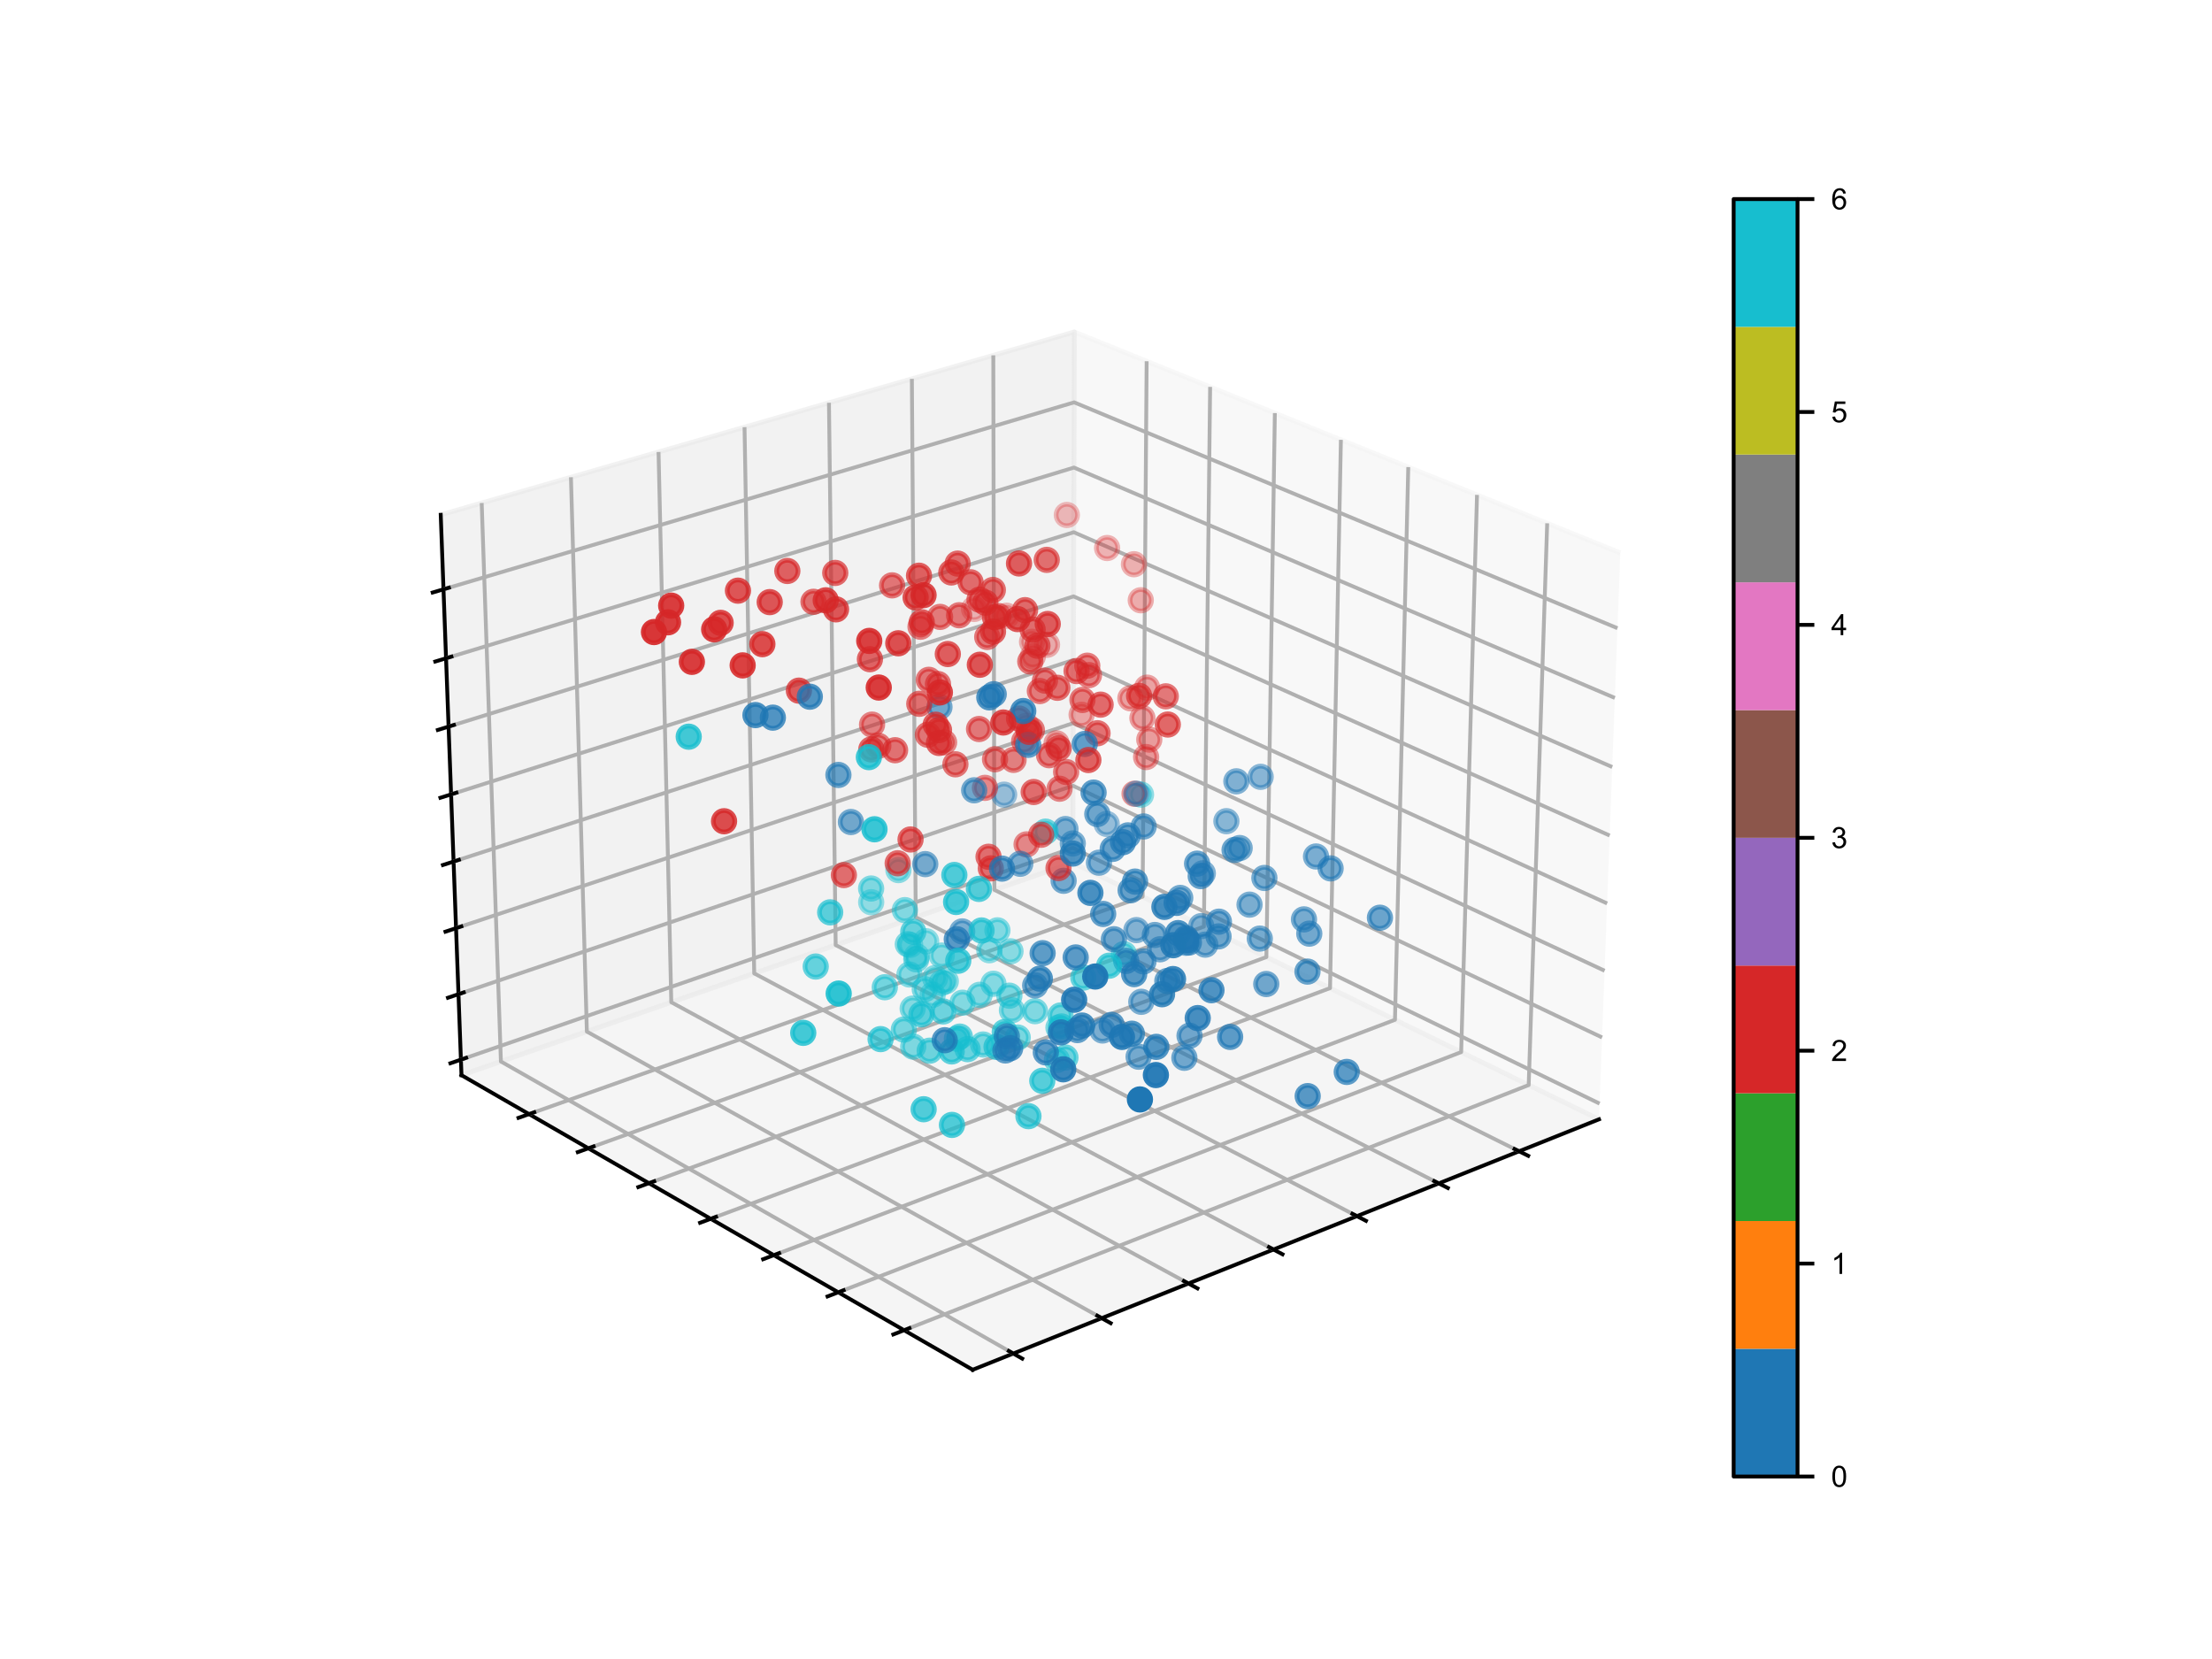 <?xml version="1.0" encoding="utf-8" standalone="no"?>
<!DOCTYPE svg PUBLIC "-//W3C//DTD SVG 1.1//EN"
  "http://www.w3.org/Graphics/SVG/1.1/DTD/svg11.dtd">
<svg xmlns:xlink="http://www.w3.org/1999/xlink" width="460.8pt" height="345.6pt" viewBox="0 0 460.8 345.6" xmlns="http://www.w3.org/2000/svg" version="1.1">
 <defs>
  <style type="text/css">*{stroke-linejoin: round; stroke-linecap: butt}</style>
 </defs>
 <g id="figure_1">
  <g id="patch_1">
   <path d="M 0 345.6 
L 460.8 345.6 
L 460.8 0 
L 0 0 
z
" style="fill: #ffffff"/>
  </g>
  <g id="patch_2">
   <path d="M 77.184 307.584 
L 343.296 307.584 
L 343.296 41.472 
L 77.184 41.472 
z
" style="fill: #ffffff"/>
  </g>
  <g id="pane3d_1">
   <g id="patch_3">
    <path d="M 333.096 233.176 
L 223.476 179.702 
L 223.807 69.153 
L 337.538 115.174 
" style="fill: #f2f2f2; opacity: 0.5; stroke: #f2f2f2; stroke-linejoin: miter"/>
   </g>
  </g>
  <g id="pane3d_2">
   <g id="patch_4">
    <path d="M 96.136 223.985 
L 223.476 179.702 
L 223.807 69.153 
L 91.812 107.245 
" style="fill: #e6e6e6; opacity: 0.5; stroke: #e6e6e6; stroke-linejoin: miter"/>
   </g>
  </g>
  <g id="pane3d_3">
   <g id="patch_5">
    <path d="M 202.628 285.347 
L 333.096 233.176 
L 223.476 179.702 
L 96.136 223.985 
" style="fill: #ececec; opacity: 0.5; stroke: #ececec; stroke-linejoin: miter"/>
   </g>
  </g>
  <g id="axis3d_1">
   <g id="line2d_1">
    <path d="M 333.096 233.176 
L 202.628 285.347 
" style="fill: none; stroke: #000000; stroke-width: 0.8; stroke-linecap: square"/>
   </g>
   <g id="Line3DCollection_1">
    <path d="M 211.087 281.965 
L 104.349 221.129 
L 100.344 104.783 
" style="fill: none; stroke: #b0b0b0; stroke-width: 0.8"/>
    <path d="M 229.509 274.598 
L 122.255 214.902 
L 118.937 99.418 
" style="fill: none; stroke: #b0b0b0; stroke-width: 0.8"/>
    <path d="M 247.573 267.374 
L 139.842 208.786 
L 137.185 94.151 
" style="fill: none; stroke: #b0b0b0; stroke-width: 0.8"/>
    <path d="M 265.29 260.29 
L 157.117 202.779 
L 155.099 88.981 
" style="fill: none; stroke: #b0b0b0; stroke-width: 0.8"/>
    <path d="M 282.67 253.34 
L 174.088 196.877 
L 172.687 83.906 
" style="fill: none; stroke: #b0b0b0; stroke-width: 0.8"/>
    <path d="M 299.722 246.522 
L 190.765 191.077 
L 189.959 78.921 
" style="fill: none; stroke: #b0b0b0; stroke-width: 0.8"/>
    <path d="M 316.455 239.83 
L 207.153 185.378 
L 206.922 74.026 
" style="fill: none; stroke: #b0b0b0; stroke-width: 0.8"/>
   </g>
   <g id="xtick_1">
    <g id="line2d_2">
     <path d="M 210.158 281.435 
L 212.948 283.025 
" style="fill: none; stroke: #000000; stroke-width: 0.8; stroke-linecap: square"/>
    </g>
   </g>
   <g id="xtick_2">
    <g id="line2d_3">
     <path d="M 228.577 274.079 
L 231.377 275.638 
" style="fill: none; stroke: #000000; stroke-width: 0.8; stroke-linecap: square"/>
    </g>
   </g>
   <g id="xtick_3">
    <g id="line2d_4">
     <path d="M 246.638 266.866 
L 249.448 268.394 
" style="fill: none; stroke: #000000; stroke-width: 0.8; stroke-linecap: square"/>
    </g>
   </g>
   <g id="xtick_4">
    <g id="line2d_5">
     <path d="M 264.352 259.791 
L 267.172 261.29 
" style="fill: none; stroke: #000000; stroke-width: 0.8; stroke-linecap: square"/>
    </g>
   </g>
   <g id="xtick_5">
    <g id="line2d_6">
     <path d="M 281.728 252.851 
L 284.557 254.321 
" style="fill: none; stroke: #000000; stroke-width: 0.8; stroke-linecap: square"/>
    </g>
   </g>
   <g id="xtick_6">
    <g id="line2d_7">
     <path d="M 298.777 246.041 
L 301.614 247.484 
" style="fill: none; stroke: #000000; stroke-width: 0.8; stroke-linecap: square"/>
    </g>
   </g>
   <g id="xtick_7">
    <g id="line2d_8">
     <path d="M 315.508 239.359 
L 318.351 240.775 
" style="fill: none; stroke: #000000; stroke-width: 0.8; stroke-linecap: square"/>
    </g>
   </g>
  </g>
  <g id="axis3d_2">
   <g id="line2d_9">
    <path d="M 96.136 223.985 
L 202.628 285.347 
" style="fill: none; stroke: #000000; stroke-width: 0.8; stroke-linecap: square"/>
   </g>
   <g id="Line3DCollection_2">
    <path d="M 322.308 109.011 
L 318.453 226.033 
L 188.333 277.11 
" style="fill: none; stroke: #b0b0b0; stroke-width: 0.8"/>
    <path d="M 307.69 103.096 
L 304.388 219.171 
L 174.622 269.21 
" style="fill: none; stroke: #b0b0b0; stroke-width: 0.8"/>
    <path d="M 293.368 97.301 
L 290.597 212.444 
L 161.199 261.475 
" style="fill: none; stroke: #b0b0b0; stroke-width: 0.8"/>
    <path d="M 279.334 91.622 
L 277.073 205.847 
L 148.053 253.901 
" style="fill: none; stroke: #b0b0b0; stroke-width: 0.8"/>
    <path d="M 265.577 86.055 
L 263.809 199.377 
L 135.178 246.482 
" style="fill: none; stroke: #b0b0b0; stroke-width: 0.8"/>
    <path d="M 252.091 80.598 
L 250.796 193.029 
L 122.564 239.213 
" style="fill: none; stroke: #b0b0b0; stroke-width: 0.8"/>
    <path d="M 238.867 75.247 
L 238.028 186.8 
L 110.203 232.091 
" style="fill: none; stroke: #b0b0b0; stroke-width: 0.8"/>
   </g>
   <g id="xtick_8">
    <g id="line2d_10">
     <path d="M 189.449 276.672 
L 186.095 277.989 
" style="fill: none; stroke: #000000; stroke-width: 0.8; stroke-linecap: square"/>
    </g>
   </g>
   <g id="xtick_9">
    <g id="line2d_11">
     <path d="M 175.735 268.781 
L 172.392 270.07 
" style="fill: none; stroke: #000000; stroke-width: 0.8; stroke-linecap: square"/>
    </g>
   </g>
   <g id="xtick_10">
    <g id="line2d_12">
     <path d="M 162.308 261.055 
L 158.977 262.317 
" style="fill: none; stroke: #000000; stroke-width: 0.8; stroke-linecap: square"/>
    </g>
   </g>
   <g id="xtick_11">
    <g id="line2d_13">
     <path d="M 149.158 253.489 
L 145.84 254.725 
" style="fill: none; stroke: #000000; stroke-width: 0.8; stroke-linecap: square"/>
    </g>
   </g>
   <g id="xtick_12">
    <g id="line2d_14">
     <path d="M 136.279 246.078 
L 132.972 247.289 
" style="fill: none; stroke: #000000; stroke-width: 0.8; stroke-linecap: square"/>
    </g>
   </g>
   <g id="xtick_13">
    <g id="line2d_15">
     <path d="M 123.66 238.818 
L 120.366 240.004 
" style="fill: none; stroke: #000000; stroke-width: 0.8; stroke-linecap: square"/>
    </g>
   </g>
   <g id="xtick_14">
    <g id="line2d_16">
     <path d="M 111.296 231.704 
L 108.014 232.866 
" style="fill: none; stroke: #000000; stroke-width: 0.8; stroke-linecap: square"/>
    </g>
   </g>
  </g>
  <g id="axis3d_3">
   <g id="line2d_17">
    <path d="M 96.136 223.985 
L 91.812 107.245 
" style="fill: none; stroke: #000000; stroke-width: 0.8; stroke-linecap: square"/>
   </g>
   <g id="Line3DCollection_3">
    <path d="M 96.016 220.741 
L 223.485 176.624 
L 333.22 229.899 
" style="fill: none; stroke: #b0b0b0; stroke-width: 0.8"/>
    <path d="M 95.51 207.105 
L 223.524 163.685 
L 333.738 216.12 
" style="fill: none; stroke: #b0b0b0; stroke-width: 0.8"/>
    <path d="M 95.001 193.35 
L 223.563 150.642 
L 334.262 202.221 
" style="fill: none; stroke: #b0b0b0; stroke-width: 0.8"/>
    <path d="M 94.487 179.477 
L 223.602 137.493 
L 334.789 188.2 
" style="fill: none; stroke: #b0b0b0; stroke-width: 0.8"/>
    <path d="M 93.969 165.483 
L 223.642 124.238 
L 335.322 174.056 
" style="fill: none; stroke: #b0b0b0; stroke-width: 0.8"/>
    <path d="M 93.446 151.368 
L 223.682 110.875 
L 335.859 159.787 
" style="fill: none; stroke: #b0b0b0; stroke-width: 0.8"/>
    <path d="M 92.919 137.128 
L 223.722 97.402 
L 336.401 145.39 
" style="fill: none; stroke: #b0b0b0; stroke-width: 0.8"/>
    <path d="M 92.387 122.763 
L 223.763 83.818 
L 336.947 130.866 
" style="fill: none; stroke: #b0b0b0; stroke-width: 0.8"/>
   </g>
   <g id="xtick_15">
    <g id="line2d_18">
     <path d="M 97.104 220.365 
L 93.834 221.496 
" style="fill: none; stroke: #000000; stroke-width: 0.8; stroke-linecap: square"/>
    </g>
   </g>
   <g id="xtick_16">
    <g id="line2d_19">
     <path d="M 96.604 206.734 
L 93.319 207.848 
" style="fill: none; stroke: #000000; stroke-width: 0.8; stroke-linecap: square"/>
    </g>
   </g>
   <g id="xtick_17">
    <g id="line2d_20">
     <path d="M 96.1 192.985 
L 92.8 194.082 
" style="fill: none; stroke: #000000; stroke-width: 0.8; stroke-linecap: square"/>
    </g>
   </g>
   <g id="xtick_18">
    <g id="line2d_21">
     <path d="M 95.591 179.118 
L 92.276 180.196 
" style="fill: none; stroke: #000000; stroke-width: 0.8; stroke-linecap: square"/>
    </g>
   </g>
   <g id="xtick_19">
    <g id="line2d_22">
     <path d="M 95.078 165.131 
L 91.747 166.19 
" style="fill: none; stroke: #000000; stroke-width: 0.8; stroke-linecap: square"/>
    </g>
   </g>
   <g id="xtick_20">
    <g id="line2d_23">
     <path d="M 94.56 151.021 
L 91.214 152.061 
" style="fill: none; stroke: #000000; stroke-width: 0.8; stroke-linecap: square"/>
    </g>
   </g>
   <g id="xtick_21">
    <g id="line2d_24">
     <path d="M 94.038 136.788 
L 90.677 137.809 
" style="fill: none; stroke: #000000; stroke-width: 0.8; stroke-linecap: square"/>
    </g>
   </g>
   <g id="xtick_22">
    <g id="line2d_25">
     <path d="M 93.511 122.43 
L 90.134 123.431 
" style="fill: none; stroke: #000000; stroke-width: 0.8; stroke-linecap: square"/>
    </g>
   </g>
  </g>
  <g id="axes_1">
   <g id="Path3DCollection_1">
    <defs>
     <path id="C0_0_cd839416d0" d="M 0 2.236 
C 0.593 2.236 1.162 2 1.581 1.581 
C 2 1.162 2.236 0.593 2.236 -0 
C 2.236 -0.593 2 -1.162 1.581 -1.581 
C 1.162 -2 0.593 -2.236 0 -2.236 
C -0.593 -2.236 -1.162 -2 -1.581 -1.581 
C -2 -1.162 -2.236 -0.593 -2.236 0 
C -2.236 0.593 -2 1.162 -1.581 1.581 
C -1.162 2 -0.593 2.236 0 2.236 
z
"/>
    </defs>
    <g clip-path="url(#p9c6fb07ea2)">
     <use xlink:href="#C0_0_cd839416d0" x="222.241" y="107.282" style="fill: #d62728; fill-opacity: 0.3; stroke: #d62728; stroke-opacity: 0.3"/>
    </g>
    <g clip-path="url(#p9c6fb07ea2)">
     <use xlink:href="#C0_0_cd839416d0" x="202.906" y="126.857" style="fill: #d62728; fill-opacity: 0.324; stroke: #d62728; stroke-opacity: 0.324"/>
    </g>
    <g clip-path="url(#p9c6fb07ea2)">
     <use xlink:href="#C0_0_cd839416d0" x="230.629" y="114.162" style="fill: #d62728; fill-opacity: 0.331; stroke: #d62728; stroke-opacity: 0.331"/>
    </g>
    <g clip-path="url(#p9c6fb07ea2)">
     <use xlink:href="#C0_0_cd839416d0" x="209.685" y="128.267" style="fill: #d62728; fill-opacity: 0.331; stroke: #d62728; stroke-opacity: 0.331"/>
    </g>
    <g clip-path="url(#p9c6fb07ea2)">
     <use xlink:href="#C0_0_cd839416d0" x="236.221" y="117.54" style="fill: #d62728; fill-opacity: 0.342; stroke: #d62728; stroke-opacity: 0.342"/>
    </g>
    <g clip-path="url(#p9c6fb07ea2)">
     <use xlink:href="#C0_0_cd839416d0" x="214.994" y="133.699" style="fill: #d62728; fill-opacity: 0.344; stroke: #d62728; stroke-opacity: 0.344"/>
    </g>
    <g clip-path="url(#p9c6fb07ea2)">
     <use xlink:href="#C0_0_cd839416d0" x="218.116" y="134.315" style="fill: #d62728; fill-opacity: 0.352; stroke: #d62728; stroke-opacity: 0.352"/>
    </g>
    <g clip-path="url(#p9c6fb07ea2)">
     <use xlink:href="#C0_0_cd839416d0" x="237.641" y="125.047" style="fill: #d62728; fill-opacity: 0.367; stroke: #d62728; stroke-opacity: 0.367"/>
    </g>
    <g clip-path="url(#p9c6fb07ea2)">
     <use xlink:href="#C0_0_cd839416d0" x="215.166" y="136.73" style="fill: #d62728; fill-opacity: 0.381; stroke: #d62728; stroke-opacity: 0.381"/>
    </g>
    <g clip-path="url(#p9c6fb07ea2)">
     <use xlink:href="#C0_0_cd839416d0" x="225.318" y="148.896" style="fill: #d62728; fill-opacity: 0.393; stroke: #d62728; stroke-opacity: 0.393"/>
    </g>
    <g clip-path="url(#p9c6fb07ea2)">
     <use xlink:href="#C0_0_cd839416d0" x="238.965" y="143.25" style="fill: #d62728; fill-opacity: 0.407; stroke: #d62728; stroke-opacity: 0.407"/>
    </g>
    <g clip-path="url(#p9c6fb07ea2)">
     <use xlink:href="#C0_0_cd839416d0" x="220.103" y="154.848" style="fill: #d62728; fill-opacity: 0.411; stroke: #d62728; stroke-opacity: 0.411"/>
    </g>
    <g clip-path="url(#p9c6fb07ea2)">
     <use xlink:href="#C0_0_cd839416d0" x="235.478" y="145.464" style="fill: #d62728; fill-opacity: 0.421; stroke: #d62728; stroke-opacity: 0.421"/>
    </g>
    <g clip-path="url(#p9c6fb07ea2)">
     <use xlink:href="#C0_0_cd839416d0" x="237.988" y="149.58" style="fill: #d62728; fill-opacity: 0.427; stroke: #d62728; stroke-opacity: 0.427"/>
    </g>
    <g clip-path="url(#p9c6fb07ea2)">
     <use xlink:href="#C0_0_cd839416d0" x="189.601" y="196.84" style="fill: #17becf; fill-opacity: 0.432; stroke: #17becf; stroke-opacity: 0.432"/>
    </g>
    <g clip-path="url(#p9c6fb07ea2)">
     <use xlink:href="#C0_0_cd839416d0" x="239.415" y="154.07" style="fill: #d62728; fill-opacity: 0.439; stroke: #d62728; stroke-opacity: 0.439"/>
    </g>
    <g clip-path="url(#p9c6fb07ea2)">
     <use xlink:href="#C0_0_cd839416d0" x="209.176" y="165.544" style="fill: #1f77b4; fill-opacity: 0.441; stroke: #1f77b4; stroke-opacity: 0.441"/>
    </g>
    <g clip-path="url(#p9c6fb07ea2)">
     <use xlink:href="#C0_0_cd839416d0" x="181.482" y="187.944" style="fill: #17becf; fill-opacity: 0.449; stroke: #17becf; stroke-opacity: 0.449"/>
    </g>
    <g clip-path="url(#p9c6fb07ea2)">
     <use xlink:href="#C0_0_cd839416d0" x="238.758" y="157.706" style="fill: #d62728; fill-opacity: 0.454; stroke: #d62728; stroke-opacity: 0.454"/>
    </g>
    <g clip-path="url(#p9c6fb07ea2)">
     <use xlink:href="#C0_0_cd839416d0" x="192.927" y="196.077" style="fill: #17becf; fill-opacity: 0.456; stroke: #17becf; stroke-opacity: 0.456"/>
    </g>
    <g clip-path="url(#p9c6fb07ea2)">
     <use xlink:href="#C0_0_cd839416d0" x="230.543" y="171.637" style="fill: #1f77b4; fill-opacity: 0.457; stroke: #1f77b4; stroke-opacity: 0.457"/>
    </g>
    <g clip-path="url(#p9c6fb07ea2)">
     <use xlink:href="#C0_0_cd839416d0" x="190.95" y="199.218" style="fill: #17becf; fill-opacity: 0.463; stroke: #17becf; stroke-opacity: 0.463"/>
    </g>
    <g clip-path="url(#p9c6fb07ea2)">
     <use xlink:href="#C0_0_cd839416d0" x="213.857" y="151.201" style="fill: #d62728; fill-opacity: 0.464; stroke: #d62728; stroke-opacity: 0.464"/>
    </g>
    <g clip-path="url(#p9c6fb07ea2)">
     <use xlink:href="#C0_0_cd839416d0" x="237.697" y="165.536" style="fill: #17becf; fill-opacity: 0.465; stroke: #17becf; stroke-opacity: 0.465"/>
    </g>
    <g clip-path="url(#p9c6fb07ea2)">
     <use xlink:href="#C0_0_cd839416d0" x="236.343" y="165.346" style="fill: #d62728; fill-opacity: 0.465; stroke: #d62728; stroke-opacity: 0.465"/>
    </g>
    <g clip-path="url(#p9c6fb07ea2)">
     <use xlink:href="#C0_0_cd839416d0" x="236.715" y="165.343" style="fill: #1f77b4; fill-opacity: 0.474; stroke: #1f77b4; stroke-opacity: 0.474"/>
    </g>
    <g clip-path="url(#p9c6fb07ea2)">
     <use xlink:href="#C0_0_cd839416d0" x="187.156" y="181.258" style="fill: #17becf; fill-opacity: 0.475; stroke: #17becf; stroke-opacity: 0.475"/>
    </g>
    <g clip-path="url(#p9c6fb07ea2)">
     <use xlink:href="#C0_0_cd839416d0" x="194.295" y="207.234" style="fill: #17becf; fill-opacity: 0.475; stroke: #17becf; stroke-opacity: 0.475"/>
    </g>
    <g clip-path="url(#p9c6fb07ea2)">
     <use xlink:href="#C0_0_cd839416d0" x="206.092" y="197.954" style="fill: #17becf; fill-opacity: 0.476; stroke: #17becf; stroke-opacity: 0.476"/>
    </g>
    <g clip-path="url(#p9c6fb07ea2)">
     <use xlink:href="#C0_0_cd839416d0" x="196.189" y="199.062" style="fill: #17becf; fill-opacity: 0.489; stroke: #17becf; stroke-opacity: 0.489"/>
    </g>
    <g clip-path="url(#p9c6fb07ea2)">
     <use xlink:href="#C0_0_cd839416d0" x="210.508" y="198.178" style="fill: #17becf; fill-opacity: 0.489; stroke: #17becf; stroke-opacity: 0.489"/>
    </g>
    <g clip-path="url(#p9c6fb07ea2)">
     <use xlink:href="#C0_0_cd839416d0" x="197.026" y="204.41" style="fill: #17becf; fill-opacity: 0.494; stroke: #17becf; stroke-opacity: 0.494"/>
    </g>
    <g clip-path="url(#p9c6fb07ea2)">
     <use xlink:href="#C0_0_cd839416d0" x="194.796" y="203.744" style="fill: #17becf; fill-opacity: 0.495; stroke: #17becf; stroke-opacity: 0.495"/>
    </g>
    <g clip-path="url(#p9c6fb07ea2)">
     <use xlink:href="#C0_0_cd839416d0" x="189.457" y="203.007" style="fill: #17becf; fill-opacity: 0.502; stroke: #17becf; stroke-opacity: 0.502"/>
    </g>
    <g clip-path="url(#p9c6fb07ea2)">
     <use xlink:href="#C0_0_cd839416d0" x="206.947" y="204.933" style="fill: #17becf; fill-opacity: 0.506; stroke: #17becf; stroke-opacity: 0.506"/>
    </g>
    <g clip-path="url(#p9c6fb07ea2)">
     <use xlink:href="#C0_0_cd839416d0" x="190.876" y="199.851" style="fill: #17becf; fill-opacity: 0.508; stroke: #17becf; stroke-opacity: 0.508"/>
    </g>
    <g clip-path="url(#p9c6fb07ea2)">
     <use xlink:href="#C0_0_cd839416d0" x="190.122" y="210.108" style="fill: #17becf; fill-opacity: 0.51; stroke: #17becf; stroke-opacity: 0.51"/>
    </g>
    <g clip-path="url(#p9c6fb07ea2)">
     <use xlink:href="#C0_0_cd839416d0" x="188.499" y="189.595" style="fill: #17becf; fill-opacity: 0.511; stroke: #17becf; stroke-opacity: 0.511"/>
    </g>
    <g clip-path="url(#p9c6fb07ea2)">
     <use xlink:href="#C0_0_cd839416d0" x="200.506" y="208.886" style="fill: #17becf; fill-opacity: 0.514; stroke: #17becf; stroke-opacity: 0.514"/>
    </g>
    <g clip-path="url(#p9c6fb07ea2)">
     <use xlink:href="#C0_0_cd839416d0" x="207.78" y="193.808" style="fill: #17becf; fill-opacity: 0.515; stroke: #17becf; stroke-opacity: 0.515"/>
    </g>
    <g clip-path="url(#p9c6fb07ea2)">
     <use xlink:href="#C0_0_cd839416d0" x="204.071" y="207.236" style="fill: #17becf; fill-opacity: 0.517; stroke: #17becf; stroke-opacity: 0.517"/>
    </g>
    <g clip-path="url(#p9c6fb07ea2)">
     <use xlink:href="#C0_0_cd839416d0" x="262.615" y="161.826" style="fill: #1f77b4; fill-opacity: 0.517; stroke: #1f77b4; stroke-opacity: 0.517"/>
    </g>
    <g clip-path="url(#p9c6fb07ea2)">
     <use xlink:href="#C0_0_cd839416d0" x="192.645" y="206.071" style="fill: #17becf; fill-opacity: 0.517; stroke: #17becf; stroke-opacity: 0.517"/>
    </g>
    <g clip-path="url(#p9c6fb07ea2)">
     <use xlink:href="#C0_0_cd839416d0" x="255.479" y="171.066" style="fill: #1f77b4; fill-opacity: 0.519; stroke: #1f77b4; stroke-opacity: 0.519"/>
    </g>
    <g clip-path="url(#p9c6fb07ea2)">
     <use xlink:href="#C0_0_cd839416d0" x="196.161" y="204.758" style="fill: #17becf; fill-opacity: 0.519; stroke: #17becf; stroke-opacity: 0.519"/>
    </g>
    <g clip-path="url(#p9c6fb07ea2)">
     <use xlink:href="#C0_0_cd839416d0" x="210.803" y="210.453" style="fill: #17becf; fill-opacity: 0.521; stroke: #17becf; stroke-opacity: 0.521"/>
    </g>
    <g clip-path="url(#p9c6fb07ea2)">
     <use xlink:href="#C0_0_cd839416d0" x="205.184" y="164.123" style="fill: #d62728; fill-opacity: 0.526; stroke: #d62728; stroke-opacity: 0.526"/>
    </g>
    <g clip-path="url(#p9c6fb07ea2)">
     <use xlink:href="#C0_0_cd839416d0" x="215.618" y="210.647" style="fill: #17becf; fill-opacity: 0.527; stroke: #17becf; stroke-opacity: 0.527"/>
    </g>
    <g clip-path="url(#p9c6fb07ea2)">
     <use xlink:href="#C0_0_cd839416d0" x="189.115" y="196.681" style="fill: #17becf; fill-opacity: 0.528; stroke: #17becf; stroke-opacity: 0.528"/>
    </g>
    <g clip-path="url(#p9c6fb07ea2)">
     <use xlink:href="#C0_0_cd839416d0" x="213.853" y="175.9" style="fill: #d62728; fill-opacity: 0.529; stroke: #d62728; stroke-opacity: 0.529"/>
    </g>
    <g clip-path="url(#p9c6fb07ea2)">
     <use xlink:href="#C0_0_cd839416d0" x="181.471" y="185.092" style="fill: #17becf; fill-opacity: 0.53; stroke: #17becf; stroke-opacity: 0.53"/>
    </g>
    <g clip-path="url(#p9c6fb07ea2)">
     <use xlink:href="#C0_0_cd839416d0" x="236.733" y="193.759" style="fill: #1f77b4; fill-opacity: 0.534; stroke: #1f77b4; stroke-opacity: 0.534"/>
    </g>
    <g clip-path="url(#p9c6fb07ea2)">
     <use xlink:href="#C0_0_cd839416d0" x="190.239" y="218.034" style="fill: #17becf; fill-opacity: 0.536; stroke: #17becf; stroke-opacity: 0.536"/>
    </g>
    <g clip-path="url(#p9c6fb07ea2)">
     <use xlink:href="#C0_0_cd839416d0" x="196.666" y="154.644" style="fill: #d62728; fill-opacity: 0.538; stroke: #d62728; stroke-opacity: 0.538"/>
    </g>
    <g clip-path="url(#p9c6fb07ea2)">
     <use xlink:href="#C0_0_cd839416d0" x="220.493" y="214.072" style="fill: #17becf; fill-opacity: 0.539; stroke: #17becf; stroke-opacity: 0.539"/>
    </g>
    <g clip-path="url(#p9c6fb07ea2)">
     <use xlink:href="#C0_0_cd839416d0" x="250.241" y="192.925" style="fill: #1f77b4; fill-opacity: 0.547; stroke: #1f77b4; stroke-opacity: 0.547"/>
    </g>
    <g clip-path="url(#p9c6fb07ea2)">
     <use xlink:href="#C0_0_cd839416d0" x="220.721" y="164.305" style="fill: #d62728; fill-opacity: 0.549; stroke: #d62728; stroke-opacity: 0.549"/>
    </g>
    <g clip-path="url(#p9c6fb07ea2)">
     <use xlink:href="#C0_0_cd839416d0" x="250.573" y="181.93" style="fill: #1f77b4; fill-opacity: 0.549; stroke: #1f77b4; stroke-opacity: 0.549"/>
    </g>
    <g clip-path="url(#p9c6fb07ea2)">
     <use xlink:href="#C0_0_cd839416d0" x="257.554" y="162.764" style="fill: #1f77b4; fill-opacity: 0.551; stroke: #1f77b4; stroke-opacity: 0.551"/>
    </g>
    <g clip-path="url(#p9c6fb07ea2)">
     <use xlink:href="#C0_0_cd839416d0" x="204.801" y="217.589" style="fill: #17becf; fill-opacity: 0.551; stroke: #17becf; stroke-opacity: 0.551"/>
    </g>
    <g clip-path="url(#p9c6fb07ea2)">
     <use xlink:href="#C0_0_cd839416d0" x="210.272" y="207.415" style="fill: #17becf; fill-opacity: 0.552; stroke: #17becf; stroke-opacity: 0.552"/>
    </g>
    <g clip-path="url(#p9c6fb07ea2)">
     <use xlink:href="#C0_0_cd839416d0" x="234.132" y="198.76" style="fill: #17becf; fill-opacity: 0.553; stroke: #17becf; stroke-opacity: 0.553"/>
    </g>
    <g clip-path="url(#p9c6fb07ea2)">
     <use xlink:href="#C0_0_cd839416d0" x="181.665" y="150.949" style="fill: #d62728; fill-opacity: 0.555; stroke: #d62728; stroke-opacity: 0.555"/>
    </g>
    <g clip-path="url(#p9c6fb07ea2)">
     <use xlink:href="#C0_0_cd839416d0" x="212.008" y="216.142" style="fill: #17becf; fill-opacity: 0.558; stroke: #17becf; stroke-opacity: 0.558"/>
    </g>
    <g clip-path="url(#p9c6fb07ea2)">
     <use xlink:href="#C0_0_cd839416d0" x="226.854" y="140.642" style="fill: #d62728; fill-opacity: 0.56; stroke: #d62728; stroke-opacity: 0.56"/>
    </g>
    <g clip-path="url(#p9c6fb07ea2)">
     <use xlink:href="#C0_0_cd839416d0" x="223.482" y="175.708" style="fill: #1f77b4; fill-opacity: 0.561; stroke: #1f77b4; stroke-opacity: 0.561"/>
    </g>
    <g clip-path="url(#p9c6fb07ea2)">
     <use xlink:href="#C0_0_cd839416d0" x="211.142" y="158.297" style="fill: #d62728; fill-opacity: 0.563; stroke: #d62728; stroke-opacity: 0.563"/>
    </g>
    <g clip-path="url(#p9c6fb07ea2)">
     <use xlink:href="#C0_0_cd839416d0" x="188.288" y="214.476" style="fill: #17becf; fill-opacity: 0.567; stroke: #17becf; stroke-opacity: 0.567"/>
    </g>
    <g clip-path="url(#p9c6fb07ea2)">
     <use xlink:href="#C0_0_cd839416d0" x="229.672" y="214.671" style="fill: #1f77b4; fill-opacity: 0.567; stroke: #1f77b4; stroke-opacity: 0.567"/>
    </g>
    <g clip-path="url(#p9c6fb07ea2)">
     <use xlink:href="#C0_0_cd839416d0" x="247.07" y="195.758" style="fill: #1f77b4; fill-opacity: 0.567; stroke: #1f77b4; stroke-opacity: 0.567"/>
    </g>
    <g clip-path="url(#p9c6fb07ea2)">
     <use xlink:href="#C0_0_cd839416d0" x="207.283" y="158.164" style="fill: #d62728; fill-opacity: 0.568; stroke: #d62728; stroke-opacity: 0.568"/>
    </g>
    <g clip-path="url(#p9c6fb07ea2)">
     <use xlink:href="#C0_0_cd839416d0" x="237.75" y="208.697" style="fill: #1f77b4; fill-opacity: 0.568; stroke: #1f77b4; stroke-opacity: 0.568"/>
    </g>
    <g clip-path="url(#p9c6fb07ea2)">
     <use xlink:href="#C0_0_cd839416d0" x="200.448" y="194.031" style="fill: #1f77b4; fill-opacity: 0.57; stroke: #1f77b4; stroke-opacity: 0.57"/>
    </g>
    <g clip-path="url(#p9c6fb07ea2)">
     <use xlink:href="#C0_0_cd839416d0" x="221.954" y="172.709" style="fill: #1f77b4; fill-opacity: 0.57; stroke: #1f77b4; stroke-opacity: 0.57"/>
    </g>
    <g clip-path="url(#p9c6fb07ea2)">
     <use xlink:href="#C0_0_cd839416d0" x="274.15" y="178.421" style="fill: #1f77b4; fill-opacity: 0.576; stroke: #1f77b4; stroke-opacity: 0.576"/>
    </g>
    <g clip-path="url(#p9c6fb07ea2)">
     <use xlink:href="#C0_0_cd839416d0" x="247.029" y="196.399" style="fill: #1f77b4; fill-opacity: 0.576; stroke: #1f77b4; stroke-opacity: 0.576"/>
    </g>
    <g clip-path="url(#p9c6fb07ea2)">
     <use xlink:href="#C0_0_cd839416d0" x="220.168" y="220.801" style="fill: #17becf; fill-opacity: 0.576; stroke: #17becf; stroke-opacity: 0.576"/>
    </g>
    <g clip-path="url(#p9c6fb07ea2)">
     <use xlink:href="#C0_0_cd839416d0" x="228.935" y="179.713" style="fill: #1f77b4; fill-opacity: 0.577; stroke: #1f77b4; stroke-opacity: 0.577"/>
    </g>
    <g clip-path="url(#p9c6fb07ea2)">
     <use xlink:href="#C0_0_cd839416d0" x="222.097" y="160.818" style="fill: #d62728; fill-opacity: 0.577; stroke: #d62728; stroke-opacity: 0.577"/>
    </g>
    <g clip-path="url(#p9c6fb07ea2)">
     <use xlink:href="#C0_0_cd839416d0" x="260.3" y="188.453" style="fill: #1f77b4; fill-opacity: 0.579; stroke: #1f77b4; stroke-opacity: 0.579"/>
    </g>
    <g clip-path="url(#p9c6fb07ea2)">
     <use xlink:href="#C0_0_cd839416d0" x="191.758" y="130.557" style="fill: #d62728; fill-opacity: 0.58; stroke: #d62728; stroke-opacity: 0.58"/>
    </g>
    <g clip-path="url(#p9c6fb07ea2)">
     <use xlink:href="#C0_0_cd839416d0" x="213.354" y="154.42" style="fill: #d62728; fill-opacity: 0.582; stroke: #d62728; stroke-opacity: 0.582"/>
    </g>
    <g clip-path="url(#p9c6fb07ea2)">
     <use xlink:href="#C0_0_cd839416d0" x="226.5" y="138.674" style="fill: #d62728; fill-opacity: 0.583; stroke: #d62728; stroke-opacity: 0.583"/>
    </g>
    <g clip-path="url(#p9c6fb07ea2)">
     <use xlink:href="#C0_0_cd839416d0" x="184.319" y="205.658" style="fill: #17becf; fill-opacity: 0.583; stroke: #17becf; stroke-opacity: 0.583"/>
    </g>
    <g clip-path="url(#p9c6fb07ea2)">
     <use xlink:href="#C0_0_cd839416d0" x="212.539" y="179.944" style="fill: #1f77b4; fill-opacity: 0.585; stroke: #1f77b4; stroke-opacity: 0.585"/>
    </g>
    <g clip-path="url(#p9c6fb07ea2)">
     <use xlink:href="#C0_0_cd839416d0" x="258.244" y="176.663" style="fill: #1f77b4; fill-opacity: 0.586; stroke: #1f77b4; stroke-opacity: 0.586"/>
    </g>
    <g clip-path="url(#p9c6fb07ea2)">
     <use xlink:href="#C0_0_cd839416d0" x="216.622" y="143.956" style="fill: #d62728; fill-opacity: 0.588; stroke: #d62728; stroke-opacity: 0.588"/>
    </g>
    <g clip-path="url(#p9c6fb07ea2)">
     <use xlink:href="#C0_0_cd839416d0" x="251.082" y="196.784" style="fill: #1f77b4; fill-opacity: 0.588; stroke: #1f77b4; stroke-opacity: 0.588"/>
    </g>
    <g clip-path="url(#p9c6fb07ea2)">
     <use xlink:href="#C0_0_cd839416d0" x="225.491" y="145.814" style="fill: #d62728; fill-opacity: 0.589; stroke: #d62728; stroke-opacity: 0.589"/>
    </g>
    <g clip-path="url(#p9c6fb07ea2)">
     <use xlink:href="#C0_0_cd839416d0" x="263.392" y="182.896" style="fill: #1f77b4; fill-opacity: 0.59; stroke: #1f77b4; stroke-opacity: 0.59"/>
    </g>
    <g clip-path="url(#p9c6fb07ea2)">
     <use xlink:href="#C0_0_cd839416d0" x="214.96" y="152.089" style="fill: #d62728; fill-opacity: 0.59; stroke: #d62728; stroke-opacity: 0.59"/>
    </g>
    <g clip-path="url(#p9c6fb07ea2)">
     <use xlink:href="#C0_0_cd839416d0" x="271.641" y="191.52" style="fill: #1f77b4; fill-opacity: 0.59; stroke: #1f77b4; stroke-opacity: 0.59"/>
    </g>
    <g clip-path="url(#p9c6fb07ea2)">
     <use xlink:href="#C0_0_cd839416d0" x="192.751" y="180.011" style="fill: #1f77b4; fill-opacity: 0.59; stroke: #1f77b4; stroke-opacity: 0.59"/>
    </g>
    <g clip-path="url(#p9c6fb07ea2)">
     <use xlink:href="#C0_0_cd839416d0" x="195.835" y="128.511" style="fill: #d62728; fill-opacity: 0.592; stroke: #d62728; stroke-opacity: 0.592"/>
    </g>
    <g clip-path="url(#p9c6fb07ea2)">
     <use xlink:href="#C0_0_cd839416d0" x="182.97" y="155.365" style="fill: #d62728; fill-opacity: 0.592; stroke: #d62728; stroke-opacity: 0.592"/>
    </g>
    <g clip-path="url(#p9c6fb07ea2)">
     <use xlink:href="#C0_0_cd839416d0" x="241.654" y="197.754" style="fill: #1f77b4; fill-opacity: 0.594; stroke: #1f77b4; stroke-opacity: 0.594"/>
    </g>
    <g clip-path="url(#p9c6fb07ea2)">
     <use xlink:href="#C0_0_cd839416d0" x="262.437" y="195.525" style="fill: #1f77b4; fill-opacity: 0.596; stroke: #1f77b4; stroke-opacity: 0.596"/>
    </g>
    <g clip-path="url(#p9c6fb07ea2)">
     <use xlink:href="#C0_0_cd839416d0" x="218.546" y="157.325" style="fill: #d62728; fill-opacity: 0.6; stroke: #d62728; stroke-opacity: 0.6"/>
    </g>
    <g clip-path="url(#p9c6fb07ea2)">
     <use xlink:href="#C0_0_cd839416d0" x="220.921" y="211.542" style="fill: #17becf; fill-opacity: 0.6; stroke: #17becf; stroke-opacity: 0.6"/>
    </g>
    <g clip-path="url(#p9c6fb07ea2)">
     <use xlink:href="#C0_0_cd839416d0" x="217.687" y="141.783" style="fill: #d62728; fill-opacity: 0.6; stroke: #d62728; stroke-opacity: 0.6"/>
    </g>
    <g clip-path="url(#p9c6fb07ea2)">
     <use xlink:href="#C0_0_cd839416d0" x="199.336" y="216.372" style="fill: #17becf; fill-opacity: 0.601; stroke: #17becf; stroke-opacity: 0.601"/>
    </g>
    <g clip-path="url(#p9c6fb07ea2)">
     <use xlink:href="#C0_0_cd839416d0" x="237.191" y="220.133" style="fill: #1f77b4; fill-opacity: 0.601; stroke: #1f77b4; stroke-opacity: 0.601"/>
    </g>
    <g clip-path="url(#p9c6fb07ea2)">
     <use xlink:href="#C0_0_cd839416d0" x="205.656" y="132.689" style="fill: #d62728; fill-opacity: 0.602; stroke: #d62728; stroke-opacity: 0.602"/>
    </g>
    <g clip-path="url(#p9c6fb07ea2)">
     <use xlink:href="#C0_0_cd839416d0" x="221.573" y="183.485" style="fill: #1f77b4; fill-opacity: 0.602; stroke: #1f77b4; stroke-opacity: 0.602"/>
    </g>
    <g clip-path="url(#p9c6fb07ea2)">
     <use xlink:href="#C0_0_cd839416d0" x="240.577" y="194.775" style="fill: #1f77b4; fill-opacity: 0.602; stroke: #1f77b4; stroke-opacity: 0.602"/>
    </g>
    <g clip-path="url(#p9c6fb07ea2)">
     <use xlink:href="#C0_0_cd839416d0" x="203.954" y="151.868" style="fill: #d62728; fill-opacity: 0.603; stroke: #d62728; stroke-opacity: 0.603"/>
    </g>
    <g clip-path="url(#p9c6fb07ea2)">
     <use xlink:href="#C0_0_cd839416d0" x="199.798" y="128.169" style="fill: #d62728; fill-opacity: 0.604; stroke: #d62728; stroke-opacity: 0.604"/>
    </g>
    <g clip-path="url(#p9c6fb07ea2)">
     <use xlink:href="#C0_0_cd839416d0" x="217.812" y="173.246" style="fill: #17becf; fill-opacity: 0.605; stroke: #17becf; stroke-opacity: 0.605"/>
    </g>
    <g clip-path="url(#p9c6fb07ea2)">
     <use xlink:href="#C0_0_cd839416d0" x="193.485" y="141.617" style="fill: #d62728; fill-opacity: 0.606; stroke: #d62728; stroke-opacity: 0.606"/>
    </g>
    <g clip-path="url(#p9c6fb07ea2)">
     <use xlink:href="#C0_0_cd839416d0" x="202.936" y="164.632" style="fill: #1f77b4; fill-opacity: 0.606; stroke: #1f77b4; stroke-opacity: 0.606"/>
    </g>
    <g clip-path="url(#p9c6fb07ea2)">
     <use xlink:href="#C0_0_cd839416d0" x="195.709" y="147.281" style="fill: #1f77b4; fill-opacity: 0.607; stroke: #1f77b4; stroke-opacity: 0.607"/>
    </g>
    <g clip-path="url(#p9c6fb07ea2)">
     <use xlink:href="#C0_0_cd839416d0" x="208.002" y="128.334" style="fill: #d62728; fill-opacity: 0.607; stroke: #d62728; stroke-opacity: 0.607"/>
    </g>
    <g clip-path="url(#p9c6fb07ea2)">
     <use xlink:href="#C0_0_cd839416d0" x="242.853" y="145.056" style="fill: #d62728; fill-opacity: 0.607; stroke: #d62728; stroke-opacity: 0.607"/>
    </g>
    <g clip-path="url(#p9c6fb07ea2)">
     <use xlink:href="#C0_0_cd839416d0" x="177.26" y="171.24" style="fill: #1f77b4; fill-opacity: 0.608; stroke: #1f77b4; stroke-opacity: 0.608"/>
    </g>
    <g clip-path="url(#p9c6fb07ea2)">
     <use xlink:href="#C0_0_cd839416d0" x="277.19" y="180.904" style="fill: #1f77b4; fill-opacity: 0.609; stroke: #1f77b4; stroke-opacity: 0.609"/>
    </g>
    <g clip-path="url(#p9c6fb07ea2)">
     <use xlink:href="#C0_0_cd839416d0" x="193.668" y="218.877" style="fill: #17becf; fill-opacity: 0.61; stroke: #17becf; stroke-opacity: 0.61"/>
    </g>
    <g clip-path="url(#p9c6fb07ea2)">
     <use xlink:href="#C0_0_cd839416d0" x="185.84" y="121.941" style="fill: #d62728; fill-opacity: 0.611; stroke: #d62728; stroke-opacity: 0.611"/>
    </g>
    <g clip-path="url(#p9c6fb07ea2)">
     <use xlink:href="#C0_0_cd839416d0" x="216.888" y="173.895" style="fill: #d62728; fill-opacity: 0.612; stroke: #d62728; stroke-opacity: 0.612"/>
    </g>
    <g clip-path="url(#p9c6fb07ea2)">
     <use xlink:href="#C0_0_cd839416d0" x="245.866" y="187.053" style="fill: #1f77b4; fill-opacity: 0.613; stroke: #1f77b4; stroke-opacity: 0.613"/>
    </g>
    <g clip-path="url(#p9c6fb07ea2)">
     <use xlink:href="#C0_0_cd839416d0" x="214.623" y="137.8" style="fill: #d62728; fill-opacity: 0.613; stroke: #d62728; stroke-opacity: 0.613"/>
    </g>
    <g clip-path="url(#p9c6fb07ea2)">
     <use xlink:href="#C0_0_cd839416d0" x="196.476" y="210.707" style="fill: #17becf; fill-opacity: 0.613; stroke: #17becf; stroke-opacity: 0.613"/>
    </g>
    <g clip-path="url(#p9c6fb07ea2)">
     <use xlink:href="#C0_0_cd839416d0" x="221.952" y="220.302" style="fill: #17becf; fill-opacity: 0.613; stroke: #17becf; stroke-opacity: 0.613"/>
    </g>
    <g clip-path="url(#p9c6fb07ea2)">
     <use xlink:href="#C0_0_cd839416d0" x="193.295" y="153.065" style="fill: #d62728; fill-opacity: 0.614; stroke: #d62728; stroke-opacity: 0.614"/>
    </g>
    <g clip-path="url(#p9c6fb07ea2)">
     <use xlink:href="#C0_0_cd839416d0" x="238.242" y="172.165" style="fill: #1f77b4; fill-opacity: 0.615; stroke: #1f77b4; stroke-opacity: 0.615"/>
    </g>
    <g clip-path="url(#p9c6fb07ea2)">
     <use xlink:href="#C0_0_cd839416d0" x="272.746" y="194.496" style="fill: #1f77b4; fill-opacity: 0.617; stroke: #1f77b4; stroke-opacity: 0.617"/>
    </g>
    <g clip-path="url(#p9c6fb07ea2)">
     <use xlink:href="#C0_0_cd839416d0" x="246.724" y="220.356" style="fill: #1f77b4; fill-opacity: 0.617; stroke: #1f77b4; stroke-opacity: 0.617"/>
    </g>
    <g clip-path="url(#p9c6fb07ea2)">
     <use xlink:href="#C0_0_cd839416d0" x="199.032" y="159.218" style="fill: #d62728; fill-opacity: 0.618; stroke: #d62728; stroke-opacity: 0.618"/>
    </g>
    <g clip-path="url(#p9c6fb07ea2)">
     <use xlink:href="#C0_0_cd839416d0" x="247.797" y="215.759" style="fill: #1f77b4; fill-opacity: 0.618; stroke: #1f77b4; stroke-opacity: 0.618"/>
    </g>
    <g clip-path="url(#p9c6fb07ea2)">
     <use xlink:href="#C0_0_cd839416d0" x="263.783" y="204.99" style="fill: #1f77b4; fill-opacity: 0.619; stroke: #1f77b4; stroke-opacity: 0.619"/>
    </g>
    <g clip-path="url(#p9c6fb07ea2)">
     <use xlink:href="#C0_0_cd839416d0" x="212.281" y="149.695" style="fill: #d62728; fill-opacity: 0.62; stroke: #d62728; stroke-opacity: 0.62"/>
    </g>
    <g clip-path="url(#p9c6fb07ea2)">
     <use xlink:href="#C0_0_cd839416d0" x="225.679" y="203.654" style="fill: #17becf; fill-opacity: 0.62; stroke: #17becf; stroke-opacity: 0.62"/>
    </g>
    <g clip-path="url(#p9c6fb07ea2)">
     <use xlink:href="#C0_0_cd839416d0" x="201.568" y="218.555" style="fill: #17becf; fill-opacity: 0.621; stroke: #17becf; stroke-opacity: 0.621"/>
    </g>
    <g clip-path="url(#p9c6fb07ea2)">
     <use xlink:href="#C0_0_cd839416d0" x="221.129" y="213.828" style="fill: #17becf; fill-opacity: 0.621; stroke: #17becf; stroke-opacity: 0.621"/>
    </g>
    <g clip-path="url(#p9c6fb07ea2)">
     <use xlink:href="#C0_0_cd839416d0" x="195.403" y="142.498" style="fill: #d62728; fill-opacity: 0.623; stroke: #d62728; stroke-opacity: 0.623"/>
    </g>
    <g clip-path="url(#p9c6fb07ea2)">
     <use xlink:href="#C0_0_cd839416d0" x="253.846" y="195.067" style="fill: #1f77b4; fill-opacity: 0.629; stroke: #1f77b4; stroke-opacity: 0.629"/>
    </g>
    <g clip-path="url(#p9c6fb07ea2)">
     <use xlink:href="#C0_0_cd839416d0" x="186.463" y="156.282" style="fill: #d62728; fill-opacity: 0.63; stroke: #d62728; stroke-opacity: 0.63"/>
    </g>
    <g clip-path="url(#p9c6fb07ea2)">
     <use xlink:href="#C0_0_cd839416d0" x="215.644" y="205.28" style="fill: #1f77b4; fill-opacity: 0.63; stroke: #1f77b4; stroke-opacity: 0.63"/>
    </g>
    <g clip-path="url(#p9c6fb07ea2)">
     <use xlink:href="#C0_0_cd839416d0" x="199.945" y="215.939" style="fill: #17becf; fill-opacity: 0.631; stroke: #17becf; stroke-opacity: 0.631"/>
    </g>
    <g clip-path="url(#p9c6fb07ea2)">
     <use xlink:href="#C0_0_cd839416d0" x="238.203" y="200.279" style="fill: #1f77b4; fill-opacity: 0.633; stroke: #1f77b4; stroke-opacity: 0.633"/>
    </g>
    <g clip-path="url(#p9c6fb07ea2)">
     <use xlink:href="#C0_0_cd839416d0" x="232.045" y="195.658" style="fill: #1f77b4; fill-opacity: 0.633; stroke: #1f77b4; stroke-opacity: 0.633"/>
    </g>
    <g clip-path="url(#p9c6fb07ea2)">
     <use xlink:href="#C0_0_cd839416d0" x="220.507" y="180.834" style="fill: #d62728; fill-opacity: 0.635; stroke: #d62728; stroke-opacity: 0.635"/>
    </g>
    <g clip-path="url(#p9c6fb07ea2)">
     <use xlink:href="#C0_0_cd839416d0" x="228.585" y="169.578" style="fill: #1f77b4; fill-opacity: 0.636; stroke: #1f77b4; stroke-opacity: 0.636"/>
    </g>
    <g clip-path="url(#p9c6fb07ea2)">
     <use xlink:href="#C0_0_cd839416d0" x="228.639" y="152.749" style="fill: #d62728; fill-opacity: 0.636; stroke: #d62728; stroke-opacity: 0.636"/>
    </g>
    <g clip-path="url(#p9c6fb07ea2)">
     <use xlink:href="#C0_0_cd839416d0" x="257.18" y="177.055" style="fill: #1f77b4; fill-opacity: 0.637; stroke: #1f77b4; stroke-opacity: 0.637"/>
    </g>
    <g clip-path="url(#p9c6fb07ea2)">
     <use xlink:href="#C0_0_cd839416d0" x="190.252" y="194.11" style="fill: #17becf; fill-opacity: 0.637; stroke: #17becf; stroke-opacity: 0.637"/>
    </g>
    <g clip-path="url(#p9c6fb07ea2)">
     <use xlink:href="#C0_0_cd839416d0" x="224.268" y="139.796" style="fill: #d62728; fill-opacity: 0.638; stroke: #d62728; stroke-opacity: 0.638"/>
    </g>
    <g clip-path="url(#p9c6fb07ea2)">
     <use xlink:href="#C0_0_cd839416d0" x="204.056" y="124.924" style="fill: #d62728; fill-opacity: 0.638; stroke: #d62728; stroke-opacity: 0.638"/>
    </g>
    <g clip-path="url(#p9c6fb07ea2)">
     <use xlink:href="#C0_0_cd839416d0" x="191.501" y="146.612" style="fill: #d62728; fill-opacity: 0.639; stroke: #d62728; stroke-opacity: 0.639"/>
    </g>
    <g clip-path="url(#p9c6fb07ea2)">
     <use xlink:href="#C0_0_cd839416d0" x="253.921" y="192.004" style="fill: #1f77b4; fill-opacity: 0.642; stroke: #1f77b4; stroke-opacity: 0.642"/>
    </g>
    <g clip-path="url(#p9c6fb07ea2)">
     <use xlink:href="#C0_0_cd839416d0" x="206.832" y="122.907" style="fill: #d62728; fill-opacity: 0.643; stroke: #d62728; stroke-opacity: 0.643"/>
    </g>
    <g clip-path="url(#p9c6fb07ea2)">
     <use xlink:href="#C0_0_cd839416d0" x="218.058" y="116.63" style="fill: #d62728; fill-opacity: 0.643; stroke: #d62728; stroke-opacity: 0.643"/>
    </g>
    <g clip-path="url(#p9c6fb07ea2)">
     <use xlink:href="#C0_0_cd839416d0" x="169.465" y="125.366" style="fill: #d62728; fill-opacity: 0.646; stroke: #d62728; stroke-opacity: 0.646"/>
    </g>
    <g clip-path="url(#p9c6fb07ea2)">
     <use xlink:href="#C0_0_cd839416d0" x="220.278" y="143.279" style="fill: #d62728; fill-opacity: 0.647; stroke: #d62728; stroke-opacity: 0.647"/>
    </g>
    <g clip-path="url(#p9c6fb07ea2)">
     <use xlink:href="#C0_0_cd839416d0" x="187.001" y="179.835" style="fill: #d62728; fill-opacity: 0.65; stroke: #d62728; stroke-opacity: 0.65"/>
    </g>
    <g clip-path="url(#p9c6fb07ea2)">
     <use xlink:href="#C0_0_cd839416d0" x="206.399" y="180.896" style="fill: #d62728; fill-opacity: 0.65; stroke: #d62728; stroke-opacity: 0.65"/>
    </g>
    <g clip-path="url(#p9c6fb07ea2)">
     <use xlink:href="#C0_0_cd839416d0" x="169.93" y="201.346" style="fill: #17becf; fill-opacity: 0.651; stroke: #17becf; stroke-opacity: 0.651"/>
    </g>
    <g clip-path="url(#p9c6fb07ea2)">
     <use xlink:href="#C0_0_cd839416d0" x="175.792" y="182.292" style="fill: #d62728; fill-opacity: 0.652; stroke: #d62728; stroke-opacity: 0.652"/>
    </g>
    <g clip-path="url(#p9c6fb07ea2)">
     <use xlink:href="#C0_0_cd839416d0" x="205.928" y="178.475" style="fill: #d62728; fill-opacity: 0.652; stroke: #d62728; stroke-opacity: 0.652"/>
    </g>
    <g clip-path="url(#p9c6fb07ea2)">
     <use xlink:href="#C0_0_cd839416d0" x="287.466" y="191.179" style="fill: #1f77b4; fill-opacity: 0.652; stroke: #1f77b4; stroke-opacity: 0.652"/>
    </g>
    <g clip-path="url(#p9c6fb07ea2)">
     <use xlink:href="#C0_0_cd839416d0" x="243.178" y="204.352" style="fill: #1f77b4; fill-opacity: 0.653; stroke: #1f77b4; stroke-opacity: 0.653"/>
    </g>
    <g clip-path="url(#p9c6fb07ea2)">
     <use xlink:href="#C0_0_cd839416d0" x="215.118" y="131.161" style="fill: #d62728; fill-opacity: 0.654; stroke: #d62728; stroke-opacity: 0.654"/>
    </g>
    <g clip-path="url(#p9c6fb07ea2)">
     <use xlink:href="#C0_0_cd839416d0" x="216.112" y="134.513" style="fill: #d62728; fill-opacity: 0.657; stroke: #d62728; stroke-opacity: 0.657"/>
    </g>
    <g clip-path="url(#p9c6fb07ea2)">
     <use xlink:href="#C0_0_cd839416d0" x="272.37" y="202.402" style="fill: #1f77b4; fill-opacity: 0.658; stroke: #1f77b4; stroke-opacity: 0.658"/>
    </g>
    <g clip-path="url(#p9c6fb07ea2)">
     <use xlink:href="#C0_0_cd839416d0" x="249.377" y="179.915" style="fill: #1f77b4; fill-opacity: 0.659; stroke: #1f77b4; stroke-opacity: 0.659"/>
    </g>
    <g clip-path="url(#p9c6fb07ea2)">
     <use xlink:href="#C0_0_cd839416d0" x="215.333" y="164.989" style="fill: #d62728; fill-opacity: 0.66; stroke: #d62728; stroke-opacity: 0.66"/>
    </g>
    <g clip-path="url(#p9c6fb07ea2)">
     <use xlink:href="#C0_0_cd839416d0" x="220.535" y="155.881" style="fill: #d62728; fill-opacity: 0.661; stroke: #d62728; stroke-opacity: 0.661"/>
    </g>
    <g clip-path="url(#p9c6fb07ea2)">
     <use xlink:href="#C0_0_cd839416d0" x="205.259" y="125.537" style="fill: #d62728; fill-opacity: 0.661; stroke: #d62728; stroke-opacity: 0.661"/>
    </g>
    <g clip-path="url(#p9c6fb07ea2)">
     <use xlink:href="#C0_0_cd839416d0" x="202.186" y="121.299" style="fill: #d62728; fill-opacity: 0.662; stroke: #d62728; stroke-opacity: 0.662"/>
    </g>
    <g clip-path="url(#p9c6fb07ea2)">
     <use xlink:href="#C0_0_cd839416d0" x="174.656" y="161.436" style="fill: #1f77b4; fill-opacity: 0.662; stroke: #1f77b4; stroke-opacity: 0.662"/>
    </g>
    <g clip-path="url(#p9c6fb07ea2)">
     <use xlink:href="#C0_0_cd839416d0" x="209.308" y="214.981" style="fill: #17becf; fill-opacity: 0.666; stroke: #17becf; stroke-opacity: 0.666"/>
    </g>
    <g clip-path="url(#p9c6fb07ea2)">
     <use xlink:href="#C0_0_cd839416d0" x="237.297" y="144.962" style="fill: #d62728; fill-opacity: 0.667; stroke: #d62728; stroke-opacity: 0.667"/>
    </g>
    <g clip-path="url(#p9c6fb07ea2)">
     <use xlink:href="#C0_0_cd839416d0" x="213.537" y="127.105" style="fill: #d62728; fill-opacity: 0.668; stroke: #d62728; stroke-opacity: 0.668"/>
    </g>
    <g clip-path="url(#p9c6fb07ea2)">
     <use xlink:href="#C0_0_cd839416d0" x="247.667" y="196.353" style="fill: #1f77b4; fill-opacity: 0.669; stroke: #1f77b4; stroke-opacity: 0.669"/>
    </g>
    <g clip-path="url(#p9c6fb07ea2)">
     <use xlink:href="#C0_0_cd839416d0" x="234.606" y="200.173" style="fill: #1f77b4; fill-opacity: 0.671; stroke: #1f77b4; stroke-opacity: 0.671"/>
    </g>
    <g clip-path="url(#p9c6fb07ea2)">
     <use xlink:href="#C0_0_cd839416d0" x="224.434" y="214.586" style="fill: #1f77b4; fill-opacity: 0.674; stroke: #1f77b4; stroke-opacity: 0.674"/>
    </g>
    <g clip-path="url(#p9c6fb07ea2)">
     <use xlink:href="#C0_0_cd839416d0" x="235.529" y="185.463" style="fill: #1f77b4; fill-opacity: 0.675; stroke: #1f77b4; stroke-opacity: 0.675"/>
    </g>
    <g clip-path="url(#p9c6fb07ea2)">
     <use xlink:href="#C0_0_cd839416d0" x="173.997" y="119.35" style="fill: #d62728; fill-opacity: 0.678; stroke: #d62728; stroke-opacity: 0.678"/>
    </g>
    <g clip-path="url(#p9c6fb07ea2)">
     <use xlink:href="#C0_0_cd839416d0" x="229.28" y="146.791" style="fill: #d62728; fill-opacity: 0.678; stroke: #d62728; stroke-opacity: 0.678"/>
    </g>
    <g clip-path="url(#p9c6fb07ea2)">
     <use xlink:href="#C0_0_cd839416d0" x="199.496" y="117.409" style="fill: #d62728; fill-opacity: 0.678; stroke: #d62728; stroke-opacity: 0.678"/>
    </g>
    <g clip-path="url(#p9c6fb07ea2)">
     <use xlink:href="#C0_0_cd839416d0" x="191.947" y="211.298" style="fill: #17becf; fill-opacity: 0.679; stroke: #17becf; stroke-opacity: 0.679"/>
    </g>
    <g clip-path="url(#p9c6fb07ea2)">
     <use xlink:href="#C0_0_cd839416d0" x="198.25" y="219.031" style="fill: #17becf; fill-opacity: 0.681; stroke: #17becf; stroke-opacity: 0.681"/>
    </g>
    <g clip-path="url(#p9c6fb07ea2)">
     <use xlink:href="#C0_0_cd839416d0" x="234.969" y="174.024" style="fill: #1f77b4; fill-opacity: 0.681; stroke: #1f77b4; stroke-opacity: 0.681"/>
    </g>
    <g clip-path="url(#p9c6fb07ea2)">
     <use xlink:href="#C0_0_cd839416d0" x="229.811" y="190.395" style="fill: #1f77b4; fill-opacity: 0.681; stroke: #1f77b4; stroke-opacity: 0.681"/>
    </g>
    <g clip-path="url(#p9c6fb07ea2)">
     <use xlink:href="#C0_0_cd839416d0" x="231.052" y="201.173" style="fill: #17becf; fill-opacity: 0.682; stroke: #17becf; stroke-opacity: 0.682"/>
    </g>
    <g clip-path="url(#p9c6fb07ea2)">
     <use xlink:href="#C0_0_cd839416d0" x="231.803" y="176.834" style="fill: #1f77b4; fill-opacity: 0.682; stroke: #1f77b4; stroke-opacity: 0.682"/>
    </g>
    <g clip-path="url(#p9c6fb07ea2)">
     <use xlink:href="#C0_0_cd839416d0" x="250.129" y="182.512" style="fill: #1f77b4; fill-opacity: 0.683; stroke: #1f77b4; stroke-opacity: 0.683"/>
    </g>
    <g clip-path="url(#p9c6fb07ea2)">
     <use xlink:href="#C0_0_cd839416d0" x="207.596" y="218.082" style="fill: #17becf; fill-opacity: 0.684; stroke: #17becf; stroke-opacity: 0.684"/>
    </g>
    <g clip-path="url(#p9c6fb07ea2)">
     <use xlink:href="#C0_0_cd839416d0" x="172.941" y="190.058" style="fill: #17becf; fill-opacity: 0.684; stroke: #17becf; stroke-opacity: 0.684"/>
    </g>
    <g clip-path="url(#p9c6fb07ea2)">
     <use xlink:href="#C0_0_cd839416d0" x="189.685" y="174.876" style="fill: #d62728; fill-opacity: 0.687; stroke: #d62728; stroke-opacity: 0.687"/>
    </g>
    <g clip-path="url(#p9c6fb07ea2)">
     <use xlink:href="#C0_0_cd839416d0" x="181.509" y="156.111" style="fill: #d62728; fill-opacity: 0.688; stroke: #d62728; stroke-opacity: 0.688"/>
    </g>
    <g clip-path="url(#p9c6fb07ea2)">
     <use xlink:href="#C0_0_cd839416d0" x="209.741" y="215.886" style="fill: #1f77b4; fill-opacity: 0.69; stroke: #1f77b4; stroke-opacity: 0.69"/>
    </g>
    <g clip-path="url(#p9c6fb07ea2)">
     <use xlink:href="#C0_0_cd839416d0" x="243.274" y="150.932" style="fill: #d62728; fill-opacity: 0.691; stroke: #d62728; stroke-opacity: 0.691"/>
    </g>
    <g clip-path="url(#p9c6fb07ea2)">
     <use xlink:href="#C0_0_cd839416d0" x="236.451" y="183.65" style="fill: #1f77b4; fill-opacity: 0.691; stroke: #1f77b4; stroke-opacity: 0.691"/>
    </g>
    <g clip-path="url(#p9c6fb07ea2)">
     <use xlink:href="#C0_0_cd839416d0" x="198.178" y="119.255" style="fill: #d62728; fill-opacity: 0.692; stroke: #d62728; stroke-opacity: 0.692"/>
    </g>
    <g clip-path="url(#p9c6fb07ea2)">
     <use xlink:href="#C0_0_cd839416d0" x="183.442" y="216.467" style="fill: #17becf; fill-opacity: 0.694; stroke: #17becf; stroke-opacity: 0.694"/>
    </g>
    <g clip-path="url(#p9c6fb07ea2)">
     <use xlink:href="#C0_0_cd839416d0" x="209.439" y="218.827" style="fill: #1f77b4; fill-opacity: 0.694; stroke: #1f77b4; stroke-opacity: 0.694"/>
    </g>
    <g clip-path="url(#p9c6fb07ea2)">
     <use xlink:href="#C0_0_cd839416d0" x="225.98" y="154.974" style="fill: #1f77b4; fill-opacity: 0.698; stroke: #1f77b4; stroke-opacity: 0.698"/>
    </g>
    <g clip-path="url(#p9c6fb07ea2)">
     <use xlink:href="#C0_0_cd839416d0" x="214.191" y="155.163" style="fill: #1f77b4; fill-opacity: 0.699; stroke: #1f77b4; stroke-opacity: 0.699"/>
    </g>
    <g clip-path="url(#p9c6fb07ea2)">
     <use xlink:href="#C0_0_cd839416d0" x="181.22" y="137.324" style="fill: #d62728; fill-opacity: 0.701; stroke: #d62728; stroke-opacity: 0.701"/>
    </g>
    <g clip-path="url(#p9c6fb07ea2)">
     <use xlink:href="#C0_0_cd839416d0" x="208.737" y="180.947" style="fill: #1f77b4; fill-opacity: 0.701; stroke: #1f77b4; stroke-opacity: 0.701"/>
    </g>
    <g clip-path="url(#p9c6fb07ea2)">
     <use xlink:href="#C0_0_cd839416d0" x="227.815" y="165.112" style="fill: #1f77b4; fill-opacity: 0.702; stroke: #1f77b4; stroke-opacity: 0.702"/>
    </g>
    <g clip-path="url(#p9c6fb07ea2)">
     <use xlink:href="#C0_0_cd839416d0" x="217.199" y="198.562" style="fill: #1f77b4; fill-opacity: 0.704; stroke: #1f77b4; stroke-opacity: 0.704"/>
    </g>
    <g clip-path="url(#p9c6fb07ea2)">
     <use xlink:href="#C0_0_cd839416d0" x="206.862" y="131.573" style="fill: #d62728; fill-opacity: 0.704; stroke: #d62728; stroke-opacity: 0.704"/>
    </g>
    <g clip-path="url(#p9c6fb07ea2)">
     <use xlink:href="#C0_0_cd839416d0" x="214.245" y="232.517" style="fill: #17becf; fill-opacity: 0.705; stroke: #17becf; stroke-opacity: 0.705"/>
    </g>
    <g clip-path="url(#p9c6fb07ea2)">
     <use xlink:href="#C0_0_cd839416d0" x="214.341" y="152.461" style="fill: #d62728; fill-opacity: 0.705; stroke: #d62728; stroke-opacity: 0.705"/>
    </g>
    <g clip-path="url(#p9c6fb07ea2)">
     <use xlink:href="#C0_0_cd839416d0" x="204.476" y="193.831" style="fill: #17becf; fill-opacity: 0.707; stroke: #17becf; stroke-opacity: 0.707"/>
    </g>
    <g clip-path="url(#p9c6fb07ea2)">
     <use xlink:href="#C0_0_cd839416d0" x="217.867" y="219.236" style="fill: #1f77b4; fill-opacity: 0.71; stroke: #1f77b4; stroke-opacity: 0.71"/>
    </g>
    <g clip-path="url(#p9c6fb07ea2)">
     <use xlink:href="#C0_0_cd839416d0" x="207.011" y="144.616" style="fill: #1f77b4; fill-opacity: 0.71; stroke: #1f77b4; stroke-opacity: 0.71"/>
    </g>
    <g clip-path="url(#p9c6fb07ea2)">
     <use xlink:href="#C0_0_cd839416d0" x="247.075" y="195.452" style="fill: #1f77b4; fill-opacity: 0.711; stroke: #1f77b4; stroke-opacity: 0.711"/>
    </g>
    <g clip-path="url(#p9c6fb07ea2)">
     <use xlink:href="#C0_0_cd839416d0" x="203.928" y="185.178" style="fill: #17becf; fill-opacity: 0.711; stroke: #17becf; stroke-opacity: 0.711"/>
    </g>
    <g clip-path="url(#p9c6fb07ea2)">
     <use xlink:href="#C0_0_cd839416d0" x="164.017" y="118.942" style="fill: #d62728; fill-opacity: 0.713; stroke: #d62728; stroke-opacity: 0.713"/>
    </g>
    <g clip-path="url(#p9c6fb07ea2)">
     <use xlink:href="#C0_0_cd839416d0" x="192.013" y="129.627" style="fill: #d62728; fill-opacity: 0.714; stroke: #d62728; stroke-opacity: 0.714"/>
    </g>
    <g clip-path="url(#p9c6fb07ea2)">
     <use xlink:href="#C0_0_cd839416d0" x="280.553" y="223.3" style="fill: #1f77b4; fill-opacity: 0.714; stroke: #1f77b4; stroke-opacity: 0.714"/>
    </g>
    <g clip-path="url(#p9c6fb07ea2)">
     <use xlink:href="#C0_0_cd839416d0" x="256.259" y="216.005" style="fill: #1f77b4; fill-opacity: 0.714; stroke: #1f77b4; stroke-opacity: 0.714"/>
    </g>
    <g clip-path="url(#p9c6fb07ea2)">
     <use xlink:href="#C0_0_cd839416d0" x="217.126" y="225.151" style="fill: #17becf; fill-opacity: 0.714; stroke: #17becf; stroke-opacity: 0.714"/>
    </g>
    <g clip-path="url(#p9c6fb07ea2)">
     <use xlink:href="#C0_0_cd839416d0" x="226.729" y="158.326" style="fill: #d62728; fill-opacity: 0.716; stroke: #d62728; stroke-opacity: 0.716"/>
    </g>
    <g clip-path="url(#p9c6fb07ea2)">
     <use xlink:href="#C0_0_cd839416d0" x="224.085" y="199.452" style="fill: #1f77b4; fill-opacity: 0.716; stroke: #1f77b4; stroke-opacity: 0.716"/>
    </g>
    <g clip-path="url(#p9c6fb07ea2)">
     <use xlink:href="#C0_0_cd839416d0" x="191.447" y="119.929" style="fill: #d62728; fill-opacity: 0.717; stroke: #d62728; stroke-opacity: 0.717"/>
    </g>
    <g clip-path="url(#p9c6fb07ea2)">
     <use xlink:href="#C0_0_cd839416d0" x="195.611" y="152.083" style="fill: #d62728; fill-opacity: 0.717; stroke: #d62728; stroke-opacity: 0.717"/>
    </g>
    <g clip-path="url(#p9c6fb07ea2)">
     <use xlink:href="#C0_0_cd839416d0" x="194.921" y="150.972" style="fill: #d62728; fill-opacity: 0.717; stroke: #d62728; stroke-opacity: 0.717"/>
    </g>
    <g clip-path="url(#p9c6fb07ea2)">
     <use xlink:href="#C0_0_cd839416d0" x="207.264" y="128.564" style="fill: #d62728; fill-opacity: 0.718; stroke: #d62728; stroke-opacity: 0.718"/>
    </g>
    <g clip-path="url(#p9c6fb07ea2)">
     <use xlink:href="#C0_0_cd839416d0" x="231.574" y="213.495" style="fill: #1f77b4; fill-opacity: 0.718; stroke: #1f77b4; stroke-opacity: 0.718"/>
    </g>
    <g clip-path="url(#p9c6fb07ea2)">
     <use xlink:href="#C0_0_cd839416d0" x="210.437" y="218.362" style="fill: #1f77b4; fill-opacity: 0.725; stroke: #1f77b4; stroke-opacity: 0.725"/>
    </g>
    <g clip-path="url(#p9c6fb07ea2)">
     <use xlink:href="#C0_0_cd839416d0" x="199.314" y="195.661" style="fill: #1f77b4; fill-opacity: 0.726; stroke: #1f77b4; stroke-opacity: 0.726"/>
    </g>
    <g clip-path="url(#p9c6fb07ea2)">
     <use xlink:href="#C0_0_cd839416d0" x="272.416" y="228.338" style="fill: #1f77b4; fill-opacity: 0.728; stroke: #1f77b4; stroke-opacity: 0.728"/>
    </g>
    <g clip-path="url(#p9c6fb07ea2)">
     <use xlink:href="#C0_0_cd839416d0" x="195.604" y="154.771" style="fill: #d62728; fill-opacity: 0.73; stroke: #d62728; stroke-opacity: 0.73"/>
    </g>
    <g clip-path="url(#p9c6fb07ea2)">
     <use xlink:href="#C0_0_cd839416d0" x="212.279" y="117.379" style="fill: #d62728; fill-opacity: 0.73; stroke: #d62728; stroke-opacity: 0.73"/>
    </g>
    <g clip-path="url(#p9c6fb07ea2)">
     <use xlink:href="#C0_0_cd839416d0" x="196.811" y="216.698" style="fill: #1f77b4; fill-opacity: 0.732; stroke: #1f77b4; stroke-opacity: 0.732"/>
    </g>
    <g clip-path="url(#p9c6fb07ea2)">
     <use xlink:href="#C0_0_cd839416d0" x="192.41" y="231.073" style="fill: #17becf; fill-opacity: 0.732; stroke: #17becf; stroke-opacity: 0.732"/>
    </g>
    <g clip-path="url(#p9c6fb07ea2)">
     <use xlink:href="#C0_0_cd839416d0" x="197.447" y="136.248" style="fill: #d62728; fill-opacity: 0.733; stroke: #d62728; stroke-opacity: 0.733"/>
    </g>
    <g clip-path="url(#p9c6fb07ea2)">
     <use xlink:href="#C0_0_cd839416d0" x="198.312" y="234.34" style="fill: #17becf; fill-opacity: 0.735; stroke: #17becf; stroke-opacity: 0.735"/>
    </g>
    <g clip-path="url(#p9c6fb07ea2)">
     <use xlink:href="#C0_0_cd839416d0" x="199.623" y="200.139" style="fill: #17becf; fill-opacity: 0.737; stroke: #17becf; stroke-opacity: 0.737"/>
    </g>
    <g clip-path="url(#p9c6fb07ea2)">
     <use xlink:href="#C0_0_cd839416d0" x="236.266" y="202.925" style="fill: #1f77b4; fill-opacity: 0.738; stroke: #1f77b4; stroke-opacity: 0.738"/>
    </g>
    <g clip-path="url(#p9c6fb07ea2)">
     <use xlink:href="#C0_0_cd839416d0" x="218.264" y="129.987" style="fill: #d62728; fill-opacity: 0.74; stroke: #d62728; stroke-opacity: 0.74"/>
    </g>
    <g clip-path="url(#p9c6fb07ea2)">
     <use xlink:href="#C0_0_cd839416d0" x="198.809" y="182.275" style="fill: #17becf; fill-opacity: 0.744; stroke: #17becf; stroke-opacity: 0.744"/>
    </g>
    <g clip-path="url(#p9c6fb07ea2)">
     <use xlink:href="#C0_0_cd839416d0" x="235.785" y="215.34" style="fill: #1f77b4; fill-opacity: 0.745; stroke: #1f77b4; stroke-opacity: 0.745"/>
    </g>
    <g clip-path="url(#p9c6fb07ea2)">
     <use xlink:href="#C0_0_cd839416d0" x="233.936" y="175.438" style="fill: #1f77b4; fill-opacity: 0.748; stroke: #1f77b4; stroke-opacity: 0.748"/>
    </g>
    <g clip-path="url(#p9c6fb07ea2)">
     <use xlink:href="#C0_0_cd839416d0" x="166.427" y="143.874" style="fill: #d62728; fill-opacity: 0.748; stroke: #d62728; stroke-opacity: 0.748"/>
    </g>
    <g clip-path="url(#p9c6fb07ea2)">
     <use xlink:href="#C0_0_cd839416d0" x="161.001" y="149.498" style="fill: #1f77b4; fill-opacity: 0.76; stroke: #1f77b4; stroke-opacity: 0.76"/>
    </g>
    <g clip-path="url(#p9c6fb07ea2)">
     <use xlink:href="#C0_0_cd839416d0" x="174.16" y="126.938" style="fill: #d62728; fill-opacity: 0.763; stroke: #d62728; stroke-opacity: 0.763"/>
    </g>
    <g clip-path="url(#p9c6fb07ea2)">
     <use xlink:href="#C0_0_cd839416d0" x="240.879" y="218.082" style="fill: #1f77b4; fill-opacity: 0.764; stroke: #1f77b4; stroke-opacity: 0.764"/>
    </g>
    <g clip-path="url(#p9c6fb07ea2)">
     <use xlink:href="#C0_0_cd839416d0" x="213.163" y="148.122" style="fill: #1f77b4; fill-opacity: 0.766; stroke: #1f77b4; stroke-opacity: 0.766"/>
    </g>
    <g clip-path="url(#p9c6fb07ea2)">
     <use xlink:href="#C0_0_cd839416d0" x="216.625" y="203.873" style="fill: #1f77b4; fill-opacity: 0.767; stroke: #1f77b4; stroke-opacity: 0.767"/>
    </g>
    <g clip-path="url(#p9c6fb07ea2)">
     <use xlink:href="#C0_0_cd839416d0" x="223.486" y="177.811" style="fill: #1f77b4; fill-opacity: 0.768; stroke: #1f77b4; stroke-opacity: 0.768"/>
    </g>
    <g clip-path="url(#p9c6fb07ea2)">
     <use xlink:href="#C0_0_cd839416d0" x="245.421" y="194.38" style="fill: #1f77b4; fill-opacity: 0.769; stroke: #1f77b4; stroke-opacity: 0.769"/>
    </g>
    <g clip-path="url(#p9c6fb07ea2)">
     <use xlink:href="#C0_0_cd839416d0" x="190.741" y="124.454" style="fill: #d62728; fill-opacity: 0.77; stroke: #d62728; stroke-opacity: 0.77"/>
    </g>
    <g clip-path="url(#p9c6fb07ea2)">
     <use xlink:href="#C0_0_cd839416d0" x="168.7" y="145.134" style="fill: #1f77b4; fill-opacity: 0.772; stroke: #1f77b4; stroke-opacity: 0.772"/>
    </g>
    <g clip-path="url(#p9c6fb07ea2)">
     <use xlink:href="#C0_0_cd839416d0" x="206.09" y="145.274" style="fill: #1f77b4; fill-opacity: 0.772; stroke: #1f77b4; stroke-opacity: 0.772"/>
    </g>
    <g clip-path="url(#p9c6fb07ea2)">
     <use xlink:href="#C0_0_cd839416d0" x="160.345" y="125.433" style="fill: #d62728; fill-opacity: 0.772; stroke: #d62728; stroke-opacity: 0.772"/>
    </g>
    <g clip-path="url(#p9c6fb07ea2)">
     <use xlink:href="#C0_0_cd839416d0" x="153.733" y="123.045" style="fill: #d62728; fill-opacity: 0.773; stroke: #d62728; stroke-opacity: 0.773"/>
    </g>
    <g clip-path="url(#p9c6fb07ea2)">
     <use xlink:href="#C0_0_cd839416d0" x="211.962" y="128.964" style="fill: #d62728; fill-opacity: 0.775; stroke: #d62728; stroke-opacity: 0.775"/>
    </g>
    <g clip-path="url(#p9c6fb07ea2)">
     <use xlink:href="#C0_0_cd839416d0" x="252.372" y="206.276" style="fill: #1f77b4; fill-opacity: 0.776; stroke: #1f77b4; stroke-opacity: 0.776"/>
    </g>
    <g clip-path="url(#p9c6fb07ea2)">
     <use xlink:href="#C0_0_cd839416d0" x="204.118" y="138.48" style="fill: #d62728; fill-opacity: 0.776; stroke: #d62728; stroke-opacity: 0.776"/>
    </g>
    <g clip-path="url(#p9c6fb07ea2)">
     <use xlink:href="#C0_0_cd839416d0" x="245.116" y="188.082" style="fill: #1f77b4; fill-opacity: 0.778; stroke: #1f77b4; stroke-opacity: 0.778"/>
    </g>
    <g clip-path="url(#p9c6fb07ea2)">
     <use xlink:href="#C0_0_cd839416d0" x="199.17" y="187.9" style="fill: #17becf; fill-opacity: 0.785; stroke: #17becf; stroke-opacity: 0.785"/>
    </g>
    <g clip-path="url(#p9c6fb07ea2)">
     <use xlink:href="#C0_0_cd839416d0" x="157.377" y="148.966" style="fill: #1f77b4; fill-opacity: 0.79; stroke: #1f77b4; stroke-opacity: 0.79"/>
    </g>
    <g clip-path="url(#p9c6fb07ea2)">
     <use xlink:href="#C0_0_cd839416d0" x="225.419" y="213.638" style="fill: #1f77b4; fill-opacity: 0.79; stroke: #1f77b4; stroke-opacity: 0.79"/>
    </g>
    <g clip-path="url(#p9c6fb07ea2)">
     <use xlink:href="#C0_0_cd839416d0" x="209.001" y="150.512" style="fill: #d62728; fill-opacity: 0.791; stroke: #d62728; stroke-opacity: 0.791"/>
    </g>
    <g clip-path="url(#p9c6fb07ea2)">
     <use xlink:href="#C0_0_cd839416d0" x="143.472" y="153.467" style="fill: #17becf; fill-opacity: 0.798; stroke: #17becf; stroke-opacity: 0.798"/>
    </g>
    <g clip-path="url(#p9c6fb07ea2)">
     <use xlink:href="#C0_0_cd839416d0" x="167.329" y="215.162" style="fill: #17becf; fill-opacity: 0.798; stroke: #17becf; stroke-opacity: 0.798"/>
    </g>
    <g clip-path="url(#p9c6fb07ea2)">
     <use xlink:href="#C0_0_cd839416d0" x="227.152" y="186.002" style="fill: #1f77b4; fill-opacity: 0.798; stroke: #1f77b4; stroke-opacity: 0.798"/>
    </g>
    <g clip-path="url(#p9c6fb07ea2)">
     <use xlink:href="#C0_0_cd839416d0" x="187.126" y="134.006" style="fill: #d62728; fill-opacity: 0.8; stroke: #d62728; stroke-opacity: 0.8"/>
    </g>
    <g clip-path="url(#p9c6fb07ea2)">
     <use xlink:href="#C0_0_cd839416d0" x="172.015" y="125.057" style="fill: #d62728; fill-opacity: 0.804; stroke: #d62728; stroke-opacity: 0.804"/>
    </g>
    <g clip-path="url(#p9c6fb07ea2)">
     <use xlink:href="#C0_0_cd839416d0" x="249.511" y="212.086" style="fill: #1f77b4; fill-opacity: 0.809; stroke: #1f77b4; stroke-opacity: 0.809"/>
    </g>
    <g clip-path="url(#p9c6fb07ea2)">
     <use xlink:href="#C0_0_cd839416d0" x="150.121" y="129.752" style="fill: #d62728; fill-opacity: 0.812; stroke: #d62728; stroke-opacity: 0.812"/>
    </g>
    <g clip-path="url(#p9c6fb07ea2)">
     <use xlink:href="#C0_0_cd839416d0" x="242.076" y="207.114" style="fill: #1f77b4; fill-opacity: 0.813; stroke: #1f77b4; stroke-opacity: 0.813"/>
    </g>
    <g clip-path="url(#p9c6fb07ea2)">
     <use xlink:href="#C0_0_cd839416d0" x="192.395" y="123.973" style="fill: #d62728; fill-opacity: 0.813; stroke: #d62728; stroke-opacity: 0.813"/>
    </g>
    <g clip-path="url(#p9c6fb07ea2)">
     <use xlink:href="#C0_0_cd839416d0" x="150.833" y="171.08" style="fill: #d62728; fill-opacity: 0.814; stroke: #d62728; stroke-opacity: 0.814"/>
    </g>
    <g clip-path="url(#p9c6fb07ea2)">
     <use xlink:href="#C0_0_cd839416d0" x="181.002" y="157.725" style="fill: #17becf; fill-opacity: 0.815; stroke: #17becf; stroke-opacity: 0.815"/>
    </g>
    <g clip-path="url(#p9c6fb07ea2)">
     <use xlink:href="#C0_0_cd839416d0" x="242.567" y="188.92" style="fill: #1f77b4; fill-opacity: 0.815; stroke: #1f77b4; stroke-opacity: 0.815"/>
    </g>
    <g clip-path="url(#p9c6fb07ea2)">
     <use xlink:href="#C0_0_cd839416d0" x="158.817" y="134.188" style="fill: #d62728; fill-opacity: 0.82; stroke: #d62728; stroke-opacity: 0.82"/>
    </g>
    <g clip-path="url(#p9c6fb07ea2)">
     <use xlink:href="#C0_0_cd839416d0" x="221.017" y="215.061" style="fill: #1f77b4; fill-opacity: 0.825; stroke: #1f77b4; stroke-opacity: 0.825"/>
    </g>
    <g clip-path="url(#p9c6fb07ea2)">
     <use xlink:href="#C0_0_cd839416d0" x="244.358" y="203.956" style="fill: #1f77b4; fill-opacity: 0.838; stroke: #1f77b4; stroke-opacity: 0.838"/>
    </g>
    <g clip-path="url(#p9c6fb07ea2)">
     <use xlink:href="#C0_0_cd839416d0" x="182.17" y="172.751" style="fill: #17becf; fill-opacity: 0.838; stroke: #17becf; stroke-opacity: 0.838"/>
    </g>
    <g clip-path="url(#p9c6fb07ea2)">
     <use xlink:href="#C0_0_cd839416d0" x="195.797" y="144.243" style="fill: #d62728; fill-opacity: 0.839; stroke: #d62728; stroke-opacity: 0.839"/>
    </g>
    <g clip-path="url(#p9c6fb07ea2)">
     <use xlink:href="#C0_0_cd839416d0" x="244.419" y="196.901" style="fill: #1f77b4; fill-opacity: 0.856; stroke: #1f77b4; stroke-opacity: 0.856"/>
    </g>
    <g clip-path="url(#p9c6fb07ea2)">
     <use xlink:href="#C0_0_cd839416d0" x="154.711" y="138.61" style="fill: #d62728; fill-opacity: 0.871; stroke: #d62728; stroke-opacity: 0.871"/>
    </g>
    <g clip-path="url(#p9c6fb07ea2)">
     <use xlink:href="#C0_0_cd839416d0" x="221.492" y="222.756" style="fill: #1f77b4; fill-opacity: 0.874; stroke: #1f77b4; stroke-opacity: 0.874"/>
    </g>
    <g clip-path="url(#p9c6fb07ea2)">
     <use xlink:href="#C0_0_cd839416d0" x="181.079" y="133.512" style="fill: #d62728; fill-opacity: 0.875; stroke: #d62728; stroke-opacity: 0.875"/>
    </g>
    <g clip-path="url(#p9c6fb07ea2)">
     <use xlink:href="#C0_0_cd839416d0" x="223.764" y="208.272" style="fill: #1f77b4; fill-opacity: 0.876; stroke: #1f77b4; stroke-opacity: 0.876"/>
    </g>
    <g clip-path="url(#p9c6fb07ea2)">
     <use xlink:href="#C0_0_cd839416d0" x="148.776" y="131.101" style="fill: #d62728; fill-opacity: 0.877; stroke: #d62728; stroke-opacity: 0.877"/>
    </g>
    <g clip-path="url(#p9c6fb07ea2)">
     <use xlink:href="#C0_0_cd839416d0" x="174.715" y="206.976" style="fill: #17becf; fill-opacity: 0.884; stroke: #17becf; stroke-opacity: 0.884"/>
    </g>
    <g clip-path="url(#p9c6fb07ea2)">
     <use xlink:href="#C0_0_cd839416d0" x="139.819" y="126.163" style="fill: #d62728; fill-opacity: 0.887; stroke: #d62728; stroke-opacity: 0.887"/>
    </g>
    <g clip-path="url(#p9c6fb07ea2)">
     <use xlink:href="#C0_0_cd839416d0" x="139.161" y="129.635" style="fill: #d62728; fill-opacity: 0.888; stroke: #d62728; stroke-opacity: 0.888"/>
    </g>
    <g clip-path="url(#p9c6fb07ea2)">
     <use xlink:href="#C0_0_cd839416d0" x="144.129" y="137.876" style="fill: #d62728; fill-opacity: 0.889; stroke: #d62728; stroke-opacity: 0.889"/>
    </g>
    <g clip-path="url(#p9c6fb07ea2)">
     <use xlink:href="#C0_0_cd839416d0" x="233.722" y="216.01" style="fill: #1f77b4; fill-opacity: 0.891; stroke: #1f77b4; stroke-opacity: 0.891"/>
    </g>
    <g clip-path="url(#p9c6fb07ea2)">
     <use xlink:href="#C0_0_cd839416d0" x="183.059" y="143.227" style="fill: #d62728; fill-opacity: 0.898; stroke: #d62728; stroke-opacity: 0.898"/>
    </g>
    <g clip-path="url(#p9c6fb07ea2)">
     <use xlink:href="#C0_0_cd839416d0" x="136.239" y="131.67" style="fill: #d62728; fill-opacity: 0.919; stroke: #d62728; stroke-opacity: 0.919"/>
    </g>
    <g clip-path="url(#p9c6fb07ea2)">
     <use xlink:href="#C0_0_cd839416d0" x="240.792" y="223.952" style="fill: #1f77b4; fill-opacity: 0.936; stroke: #1f77b4; stroke-opacity: 0.936"/>
    </g>
    <g clip-path="url(#p9c6fb07ea2)">
     <use xlink:href="#C0_0_cd839416d0" x="228.16" y="203.428" style="fill: #1f77b4; fill-opacity: 0.947; stroke: #1f77b4; stroke-opacity: 0.947"/>
    </g>
    <g clip-path="url(#p9c6fb07ea2)">
     <use xlink:href="#C0_0_cd839416d0" x="237.467" y="229.031" style="fill: #1f77b4; stroke: #1f77b4"/>
    </g>
   </g>
  </g>
  <g id="axes_2">
   <g id="patch_6">
    <path d="M 361.152 307.584 
L 374.458 307.584 
L 374.458 41.472 
L 361.152 41.472 
z
" style="fill: #ffffff"/>
   </g>
   <g id="patch_7">
    <path clip-path="url(#p6babc8ced9)" style="fill: #ffffff; stroke: #ffffff; stroke-width: 0.01; stroke-linejoin: miter"/>
   </g>
   <g id="QuadMesh_1">
    <path d="M 361.152 307.584 
L 374.458 307.584 
L 374.458 280.973 
L 361.152 280.973 
L 361.152 307.584 
" clip-path="url(#p6babc8ced9)" style="fill: #1f77b4"/>
    <path d="M 361.152 280.973 
L 374.458 280.973 
L 374.458 254.362 
L 361.152 254.362 
L 361.152 280.973 
" clip-path="url(#p6babc8ced9)" style="fill: #ff7f0e"/>
    <path d="M 361.152 254.362 
L 374.458 254.362 
L 374.458 227.75 
L 361.152 227.75 
L 361.152 254.362 
" clip-path="url(#p6babc8ced9)" style="fill: #2ca02c"/>
    <path d="M 361.152 227.75 
L 374.458 227.75 
L 374.458 201.139 
L 361.152 201.139 
L 361.152 227.75 
" clip-path="url(#p6babc8ced9)" style="fill: #d62728"/>
    <path d="M 361.152 201.139 
L 374.458 201.139 
L 374.458 174.528 
L 361.152 174.528 
L 361.152 201.139 
" clip-path="url(#p6babc8ced9)" style="fill: #9467bd"/>
    <path d="M 361.152 174.528 
L 374.458 174.528 
L 374.458 147.917 
L 361.152 147.917 
L 361.152 174.528 
" clip-path="url(#p6babc8ced9)" style="fill: #8c564b"/>
    <path d="M 361.152 147.917 
L 374.458 147.917 
L 374.458 121.306 
L 361.152 121.306 
L 361.152 147.917 
" clip-path="url(#p6babc8ced9)" style="fill: #e377c2"/>
    <path d="M 361.152 121.306 
L 374.458 121.306 
L 374.458 94.694 
L 361.152 94.694 
L 361.152 121.306 
" clip-path="url(#p6babc8ced9)" style="fill: #7f7f7f"/>
    <path d="M 361.152 94.694 
L 374.458 94.694 
L 374.458 68.083 
L 361.152 68.083 
L 361.152 94.694 
" clip-path="url(#p6babc8ced9)" style="fill: #bcbd22"/>
    <path d="M 361.152 68.083 
L 374.458 68.083 
L 374.458 41.472 
L 361.152 41.472 
L 361.152 68.083 
" clip-path="url(#p6babc8ced9)" style="fill: #17becf"/>
   </g>
   <g id="matplotlib.axis_1">
    <g id="ytick_1">
     <g id="line2d_26">
      <defs>
       <path id="mb9a77a0893" d="M 0 0 
L 3.5 0 
" style="stroke: #000000; stroke-width: 0.8"/>
      </defs>
      <g>
       <use xlink:href="#mb9a77a0893" x="374.458" y="307.584" style="stroke: #000000; stroke-width: 0.8"/>
      </g>
     </g>
     <g id="text_1">
      <!-- 0 -->
      <g transform="translate(381.458 309.731)scale(0.06 -0.06)">
       <defs>
        <path id="ArialMT-30" d="M 266 2259 
Q 266 3072 433 3567 
Q 600 4063 929 4331 
Q 1259 4600 1759 4600 
Q 2128 4600 2406 4451 
Q 2684 4303 2865 4023 
Q 3047 3744 3150 3342 
Q 3253 2941 3253 2259 
Q 3253 1453 3087 958 
Q 2922 463 2592 192 
Q 2263 -78 1759 -78 
Q 1097 -78 719 397 
Q 266 969 266 2259 
z
M 844 2259 
Q 844 1131 1108 757 
Q 1372 384 1759 384 
Q 2147 384 2411 759 
Q 2675 1134 2675 2259 
Q 2675 3391 2411 3762 
Q 2147 4134 1753 4134 
Q 1366 4134 1134 3806 
Q 844 3388 844 2259 
z
" transform="scale(0.016)"/>
       </defs>
       <use xlink:href="#ArialMT-30"/>
      </g>
     </g>
    </g>
    <g id="ytick_2">
     <g id="line2d_27">
      <g>
       <use xlink:href="#mb9a77a0893" x="374.458" y="263.232" style="stroke: #000000; stroke-width: 0.8"/>
      </g>
     </g>
     <g id="text_2">
      <!-- 1 -->
      <g transform="translate(381.458 265.379)scale(0.06 -0.06)">
       <defs>
        <path id="ArialMT-31" d="M 2384 0 
L 1822 0 
L 1822 3584 
Q 1619 3391 1289 3197 
Q 959 3003 697 2906 
L 697 3450 
Q 1169 3672 1522 3987 
Q 1875 4303 2022 4600 
L 2384 4600 
L 2384 0 
z
" transform="scale(0.016)"/>
       </defs>
       <use xlink:href="#ArialMT-31"/>
      </g>
     </g>
    </g>
    <g id="ytick_3">
     <g id="line2d_28">
      <g>
       <use xlink:href="#mb9a77a0893" x="374.458" y="218.88" style="stroke: #000000; stroke-width: 0.8"/>
      </g>
     </g>
     <g id="text_3">
      <!-- 2 -->
      <g transform="translate(381.458 221.027)scale(0.06 -0.06)">
       <defs>
        <path id="ArialMT-32" d="M 3222 541 
L 3222 0 
L 194 0 
Q 188 203 259 391 
Q 375 700 629 1000 
Q 884 1300 1366 1694 
Q 2113 2306 2375 2664 
Q 2638 3022 2638 3341 
Q 2638 3675 2398 3904 
Q 2159 4134 1775 4134 
Q 1369 4134 1125 3890 
Q 881 3647 878 3216 
L 300 3275 
Q 359 3922 746 4261 
Q 1134 4600 1788 4600 
Q 2447 4600 2831 4234 
Q 3216 3869 3216 3328 
Q 3216 3053 3103 2787 
Q 2991 2522 2730 2228 
Q 2469 1934 1863 1422 
Q 1356 997 1212 845 
Q 1069 694 975 541 
L 3222 541 
z
" transform="scale(0.016)"/>
       </defs>
       <use xlink:href="#ArialMT-32"/>
      </g>
     </g>
    </g>
    <g id="ytick_4">
     <g id="line2d_29">
      <g>
       <use xlink:href="#mb9a77a0893" x="374.458" y="174.528" style="stroke: #000000; stroke-width: 0.8"/>
      </g>
     </g>
     <g id="text_4">
      <!-- 3 -->
      <g transform="translate(381.458 176.675)scale(0.06 -0.06)">
       <defs>
        <path id="ArialMT-33" d="M 269 1209 
L 831 1284 
Q 928 806 1161 595 
Q 1394 384 1728 384 
Q 2125 384 2398 659 
Q 2672 934 2672 1341 
Q 2672 1728 2419 1979 
Q 2166 2231 1775 2231 
Q 1616 2231 1378 2169 
L 1441 2663 
Q 1497 2656 1531 2656 
Q 1891 2656 2178 2843 
Q 2466 3031 2466 3422 
Q 2466 3731 2256 3934 
Q 2047 4138 1716 4138 
Q 1388 4138 1169 3931 
Q 950 3725 888 3313 
L 325 3413 
Q 428 3978 793 4289 
Q 1159 4600 1703 4600 
Q 2078 4600 2393 4439 
Q 2709 4278 2876 4000 
Q 3044 3722 3044 3409 
Q 3044 3113 2884 2869 
Q 2725 2625 2413 2481 
Q 2819 2388 3044 2092 
Q 3269 1797 3269 1353 
Q 3269 753 2831 336 
Q 2394 -81 1725 -81 
Q 1122 -81 723 278 
Q 325 638 269 1209 
z
" transform="scale(0.016)"/>
       </defs>
       <use xlink:href="#ArialMT-33"/>
      </g>
     </g>
    </g>
    <g id="ytick_5">
     <g id="line2d_30">
      <g>
       <use xlink:href="#mb9a77a0893" x="374.458" y="130.176" style="stroke: #000000; stroke-width: 0.8"/>
      </g>
     </g>
     <g id="text_5">
      <!-- 4 -->
      <g transform="translate(381.458 132.323)scale(0.06 -0.06)">
       <defs>
        <path id="ArialMT-34" d="M 2069 0 
L 2069 1097 
L 81 1097 
L 81 1613 
L 2172 4581 
L 2631 4581 
L 2631 1613 
L 3250 1613 
L 3250 1097 
L 2631 1097 
L 2631 0 
L 2069 0 
z
M 2069 1613 
L 2069 3678 
L 634 1613 
L 2069 1613 
z
" transform="scale(0.016)"/>
       </defs>
       <use xlink:href="#ArialMT-34"/>
      </g>
     </g>
    </g>
    <g id="ytick_6">
     <g id="line2d_31">
      <g>
       <use xlink:href="#mb9a77a0893" x="374.458" y="85.824" style="stroke: #000000; stroke-width: 0.8"/>
      </g>
     </g>
     <g id="text_6">
      <!-- 5 -->
      <g transform="translate(381.458 87.971)scale(0.06 -0.06)">
       <defs>
        <path id="ArialMT-35" d="M 266 1200 
L 856 1250 
Q 922 819 1161 601 
Q 1400 384 1738 384 
Q 2144 384 2425 690 
Q 2706 997 2706 1503 
Q 2706 1984 2436 2262 
Q 2166 2541 1728 2541 
Q 1456 2541 1237 2417 
Q 1019 2294 894 2097 
L 366 2166 
L 809 4519 
L 3088 4519 
L 3088 3981 
L 1259 3981 
L 1013 2750 
Q 1425 3038 1878 3038 
Q 2478 3038 2890 2622 
Q 3303 2206 3303 1553 
Q 3303 931 2941 478 
Q 2500 -78 1738 -78 
Q 1113 -78 717 272 
Q 322 622 266 1200 
z
" transform="scale(0.016)"/>
       </defs>
       <use xlink:href="#ArialMT-35"/>
      </g>
     </g>
    </g>
    <g id="ytick_7">
     <g id="line2d_32">
      <g>
       <use xlink:href="#mb9a77a0893" x="374.458" y="41.472" style="stroke: #000000; stroke-width: 0.8"/>
      </g>
     </g>
     <g id="text_7">
      <!-- 6 -->
      <g transform="translate(381.458 43.619)scale(0.06 -0.06)">
       <defs>
        <path id="ArialMT-36" d="M 3184 3459 
L 2625 3416 
Q 2550 3747 2413 3897 
Q 2184 4138 1850 4138 
Q 1581 4138 1378 3988 
Q 1113 3794 959 3422 
Q 806 3050 800 2363 
Q 1003 2672 1297 2822 
Q 1591 2972 1913 2972 
Q 2475 2972 2870 2558 
Q 3266 2144 3266 1488 
Q 3266 1056 3080 686 
Q 2894 316 2569 119 
Q 2244 -78 1831 -78 
Q 1128 -78 684 439 
Q 241 956 241 2144 
Q 241 3472 731 4075 
Q 1159 4600 1884 4600 
Q 2425 4600 2770 4297 
Q 3116 3994 3184 3459 
z
M 888 1484 
Q 888 1194 1011 928 
Q 1134 663 1356 523 
Q 1578 384 1822 384 
Q 2178 384 2434 671 
Q 2691 959 2691 1453 
Q 2691 1928 2437 2201 
Q 2184 2475 1800 2475 
Q 1419 2475 1153 2201 
Q 888 1928 888 1484 
z
" transform="scale(0.016)"/>
       </defs>
       <use xlink:href="#ArialMT-36"/>
      </g>
     </g>
    </g>
   </g>
   <g id="LineCollection_1"/>
   <g id="patch_8">
    <path d="M 361.152 307.584 
L 367.805 307.584 
L 374.458 307.584 
L 374.458 41.472 
L 367.805 41.472 
L 361.152 41.472 
L 361.152 307.584 
z
" style="fill: none; stroke: #000000; stroke-width: 0.8; stroke-linejoin: miter; stroke-linecap: square"/>
   </g>
  </g>
 </g>
 <defs>
  <clipPath id="p9c6fb07ea2">
   <rect x="77.184" y="41.472" width="266.112" height="266.112"/>
  </clipPath>
  <clipPath id="p6babc8ced9">
   <rect x="361.152" y="41.472" width="13.306" height="266.112"/>
  </clipPath>
 </defs>
</svg>
